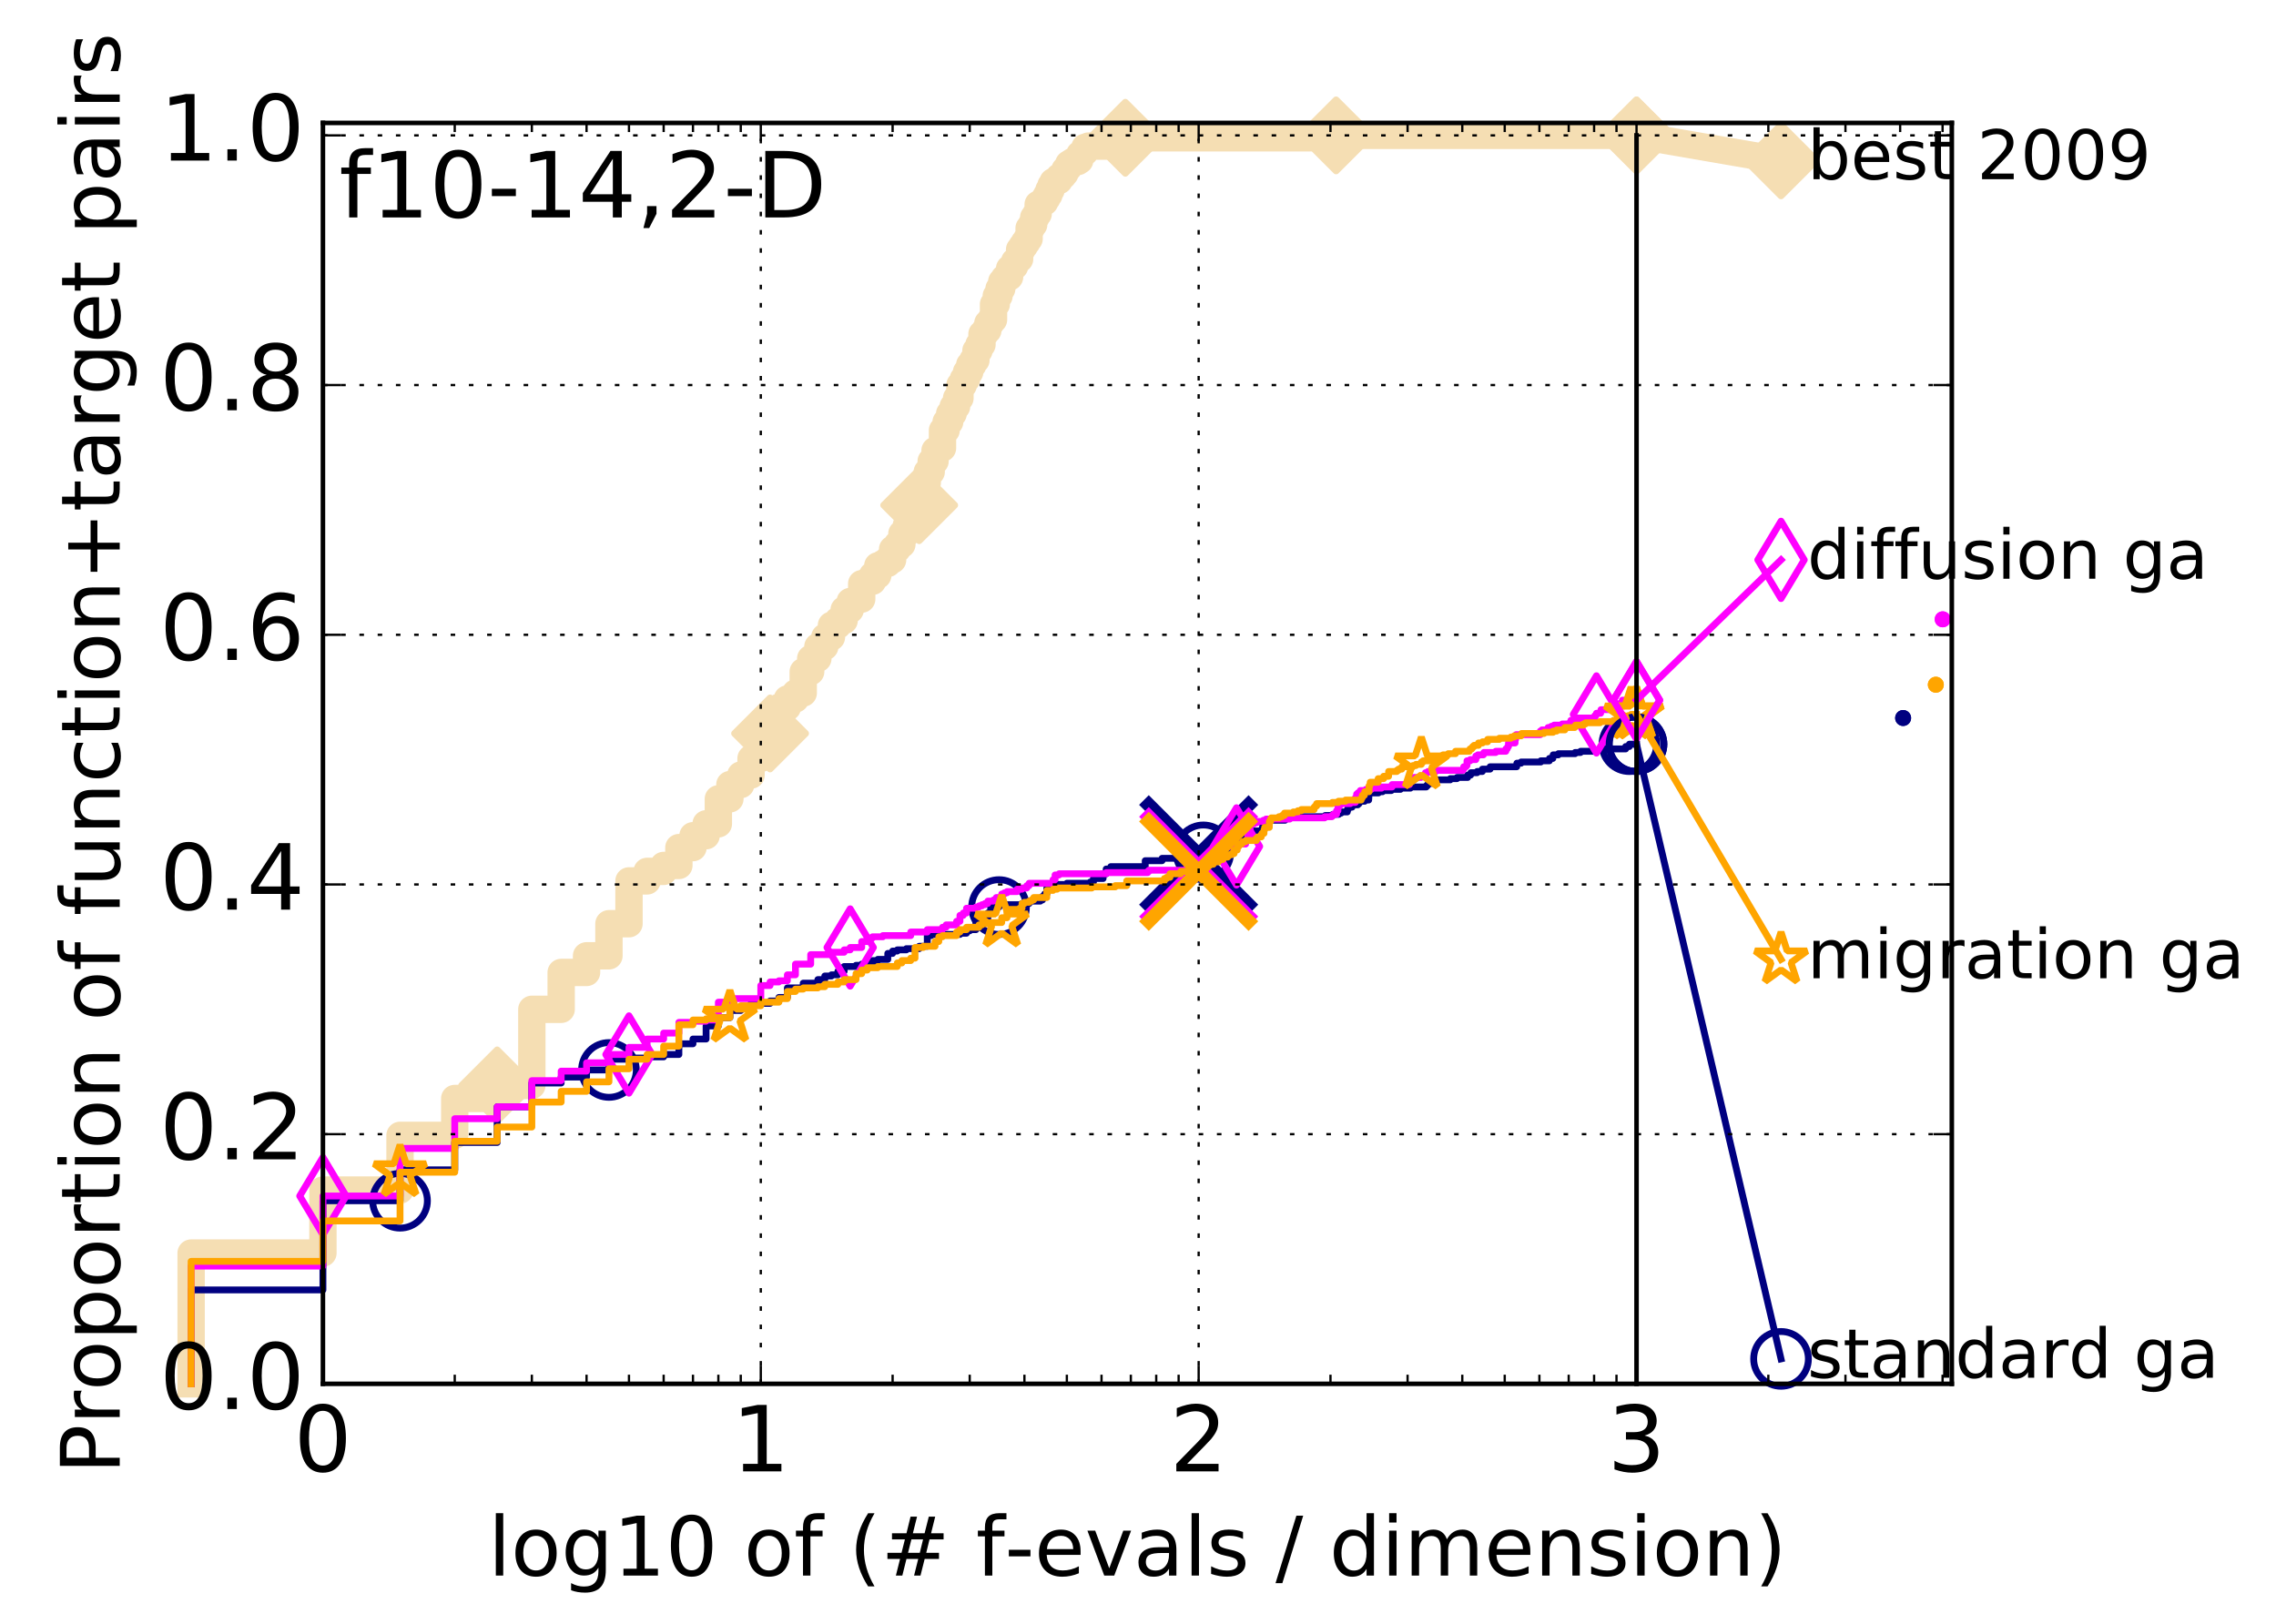 <?xml version="1.0" encoding="utf-8" standalone="no"?>
<!DOCTYPE svg PUBLIC "-//W3C//DTD SVG 1.1//EN"
  "http://www.w3.org/Graphics/SVG/1.1/DTD/svg11.dtd">
<!-- Created with matplotlib (http://matplotlib.org/) -->
<svg height="356pt" version="1.1" viewBox="0 0 499 356" width="499pt" xmlns="http://www.w3.org/2000/svg" xmlns:xlink="http://www.w3.org/1999/xlink">
 <defs>
  <style type="text/css">
*{stroke-linecap:butt;stroke-linejoin:round;stroke-miterlimit:100000;}
  </style>
 </defs>
 <g id="figure_1">
  <g id="patch_1">
   <path d="M 0 356.406 
L 499.313 356.406 
L 499.313 0 
L 0 0 
z
" style="fill:#ffffff;"/>
  </g>
  <g id="axes_1">
   <g id="patch_2">
    <path d="M 70.8 303.429 
L 427.92 303.429 
L 427.92 26.949 
L 70.8 26.949 
z
" style="fill:#ffffff;"/>
   </g>
   <g id="line2d_1">
    <path d="M 41.901 303.429 
L 41.901 274.752 
L 70.8 274.752 
L 70.8 260.934 
L 87.705 260.934 
L 87.705 248.942 
L 99.699 248.942 
L 99.699 240.86 
L 109.002 240.86 
L 109.002 237.992 
L 116.604 237.992 
L 116.604 221.307 
L 123.031 221.307 
L 123.031 213.225 
L 128.598 213.225 
L 128.598 209.575 
L 133.508 209.575 
L 133.508 202.536 
L 137.901 202.536 
L 137.901 193.15 
L 141.875 193.15 
L 141.875 191.065 
L 145.503 191.065 
L 145.503 189.761 
L 148.84 189.761 
L 148.84 185.85 
L 151.929 185.85 
L 151.929 183.243 
L 154.806 183.243 
L 154.806 180.636 
L 157.497 180.636 
L 157.497 175.161 
L 160.024 175.161 
L 160.024 172.033 
L 162.407 172.033 
L 162.407 169.947 
L 164.661 169.947 
L 164.661 166.297 
L 166.8 166.297 
L 166.8 165.255 
L 168.834 165.255 
L 168.834 160.823 
L 170.774 160.823 
L 170.774 155.087 
L 172.627 155.087 
L 172.627 153.262 
L 174.401 153.262 
L 174.401 151.958 
L 176.103 151.958 
L 176.103 147.266 
L 177.739 147.266 
L 177.739 144.398 
L 179.312 144.398 
L 179.312 141.791 
L 180.828 141.791 
L 180.828 139.705 
L 182.291 139.705 
L 182.291 137.098 
L 183.705 137.098 
L 183.705 136.055 
L 185.072 136.055 
L 185.072 133.709 
L 186.396 133.709 
L 186.396 131.884 
L 187.678 131.884 
L 187.678 131.363 
L 188.923 131.363 
L 188.923 127.973 
L 190.132 127.973 
L 190.132 127.452 
L 191.306 127.452 
L 191.306 126.148 
L 192.448 126.148 
L 192.448 124.063 
L 193.56 124.063 
L 193.56 123.541 
L 194.643 123.541 
L 194.643 122.759 
L 195.699 122.759 
L 195.699 120.413 
L 196.728 120.413 
L 196.728 119.37 
L 197.733 119.37 
L 197.733 117.024 
L 198.714 117.024 
L 198.714 115.199 
L 199.673 115.199 
L 199.673 112.331 
L 200.61 112.331 
L 200.61 110.767 
L 201.526 110.767 
L 201.526 108.681 
L 202.423 108.681 
L 202.423 105.813 
L 203.3 105.813 
L 203.3 103.467 
L 204.16 103.467 
L 204.16 101.121 
L 205.002 101.121 
L 205.002 98.774 
L 205.828 98.774 
L 205.828 98.253 
L 206.637 98.253 
L 206.637 94.342 
L 207.432 94.342 
L 207.432 92.517 
L 208.211 92.517 
L 208.211 90.692 
L 208.976 90.692 
L 208.976 89.128 
L 209.727 89.128 
L 209.727 87.303 
L 210.465 87.303 
L 210.465 84.435 
L 211.19 84.435 
L 211.19 83.132 
L 211.903 83.132 
L 211.903 81.568 
L 212.604 81.568 
L 212.604 80.003 
L 213.293 80.003 
L 213.293 78.96 
L 213.971 78.96 
L 213.971 76.875 
L 214.638 76.875 
L 214.638 75.571 
L 215.294 75.571 
L 215.294 73.225 
L 215.941 73.225 
L 215.941 72.443 
L 216.577 72.443 
L 216.577 70.879 
L 217.204 70.879 
L 217.204 70.096 
L 217.822 70.096 
L 217.822 66.707 
L 218.431 66.707 
L 218.431 64.882 
L 219.031 64.882 
L 219.031 63.318 
L 219.622 63.318 
L 219.622 61.754 
L 220.205 61.754 
L 220.205 60.972 
L 220.78 60.972 
L 220.78 60.711 
L 221.347 60.711 
L 221.347 58.886 
L 221.907 58.886 
L 221.907 58.365 
L 222.459 58.365 
L 222.459 57.322 
L 223.004 57.322 
L 223.004 56.8 
L 223.542 56.8 
L 223.542 54.715 
L 224.073 54.715 
L 224.073 53.933 
L 224.598 53.933 
L 224.598 53.15 
L 225.116 53.15 
L 225.116 52.368 
L 225.627 52.368 
L 225.627 50.022 
L 226.133 50.022 
L 226.133 49.24 
L 226.632 49.24 
L 226.632 47.676 
L 227.125 47.676 
L 227.125 46.893 
L 227.613 46.893 
L 227.613 44.808 
L 228.095 44.808 
L 228.095 44.547 
L 228.571 44.547 
L 228.571 44.286 
L 229.043 44.286 
L 229.043 43.504 
L 229.508 43.504 
L 229.508 42.722 
L 229.969 42.722 
L 229.969 41.679 
L 230.425 41.679 
L 230.425 40.637 
L 230.875 40.637 
L 230.875 39.854 
L 231.321 39.854 
L 231.321 39.594 
L 232.199 39.594 
L 232.199 38.812 
L 232.631 38.812 
L 232.631 38.551 
L 233.059 38.551 
L 233.059 38.029 
L 233.482 38.029 
L 233.482 37.247 
L 233.901 37.247 
L 233.901 36.726 
L 234.316 36.726 
L 234.316 35.944 
L 234.727 35.944 
L 234.727 35.683 
L 235.133 35.683 
L 235.133 35.422 
L 236.33 35.422 
L 236.33 35.162 
L 236.722 35.162 
L 236.722 33.858 
L 237.11 33.858 
L 237.11 33.597 
L 237.494 33.597 
L 237.494 33.337 
L 237.875 33.337 
L 237.875 32.294 
L 238.626 32.294 
L 238.626 32.033 
L 242.532 32.033 
L 242.532 31.772 
L 243.204 31.772 
L 243.204 30.99 
L 243.537 30.99 
L 243.537 30.73 
L 246.721 30.73 
L 246.721 30.208 
L 287.306 30.208 
L 287.306 29.948 
L 292.931 29.948 
L 292.931 29.687 
L 358.8 29.687 
L 358.8 29.687 
" style="fill:none;stroke:#f5deb3;stroke-linecap:square;stroke-width:6.0;"/>
   </g>
   <g id="line2d_2"/>
   <g id="line2d_3">
    <path d="M 358.8 29.687 
L 390.48 35.162 
" style="fill:none;stroke:#f5deb3;stroke-linecap:square;stroke-width:6.0;"/>
    <defs>
     <path d="M -0 7.778 
L 7.778 0 
L 0 -7.778 
L -7.778 -0 
z
" id="m5bf1a747fb" style="stroke:#f5deb3;stroke-linejoin:miter;stroke-width:1.5;"/>
    </defs>
    <g>
     <use style="fill:#f5deb3;stroke:#f5deb3;stroke-linejoin:miter;stroke-width:1.5;" x="358.8" xlink:href="#m5bf1a747fb" y="29.687"/>
     <use style="fill:#f5deb3;stroke:#f5deb3;stroke-linejoin:miter;stroke-width:1.5;" x="390.48" xlink:href="#m5bf1a747fb" y="35.162"/>
    </g>
   </g>
   <g id="line2d_4">
    <defs>
     <path d="M 0 1.5 
C 0.398 1.5 0.779 1.342 1.061 1.061 
C 1.342 0.779 1.5 0.398 1.5 0 
C 1.5 -0.398 1.342 -0.779 1.061 -1.061 
C 0.779 -1.342 0.398 -1.5 0 -1.5 
C -0.398 -1.5 -0.779 -1.342 -1.061 -1.061 
C -1.342 -0.779 -1.5 -0.398 -1.5 0 
C -1.5 0.398 -1.342 0.779 -1.061 1.061 
C -0.779 1.342 -0.398 1.5 0 1.5 
z
" id="m6f0754bbc4" style="stroke:#f5deb3;stroke-width:0.5;"/>
    </defs>
    <g>
     <use style="fill:#f5deb3;stroke:#f5deb3;stroke-width:0.5;" x="292.931" xlink:href="#m6f0754bbc4" y="29.687"/>
     <use style="fill:#f5deb3;stroke:#f5deb3;stroke-width:0.5;" x="292.931" xlink:href="#m6f0754bbc4" y="29.687"/>
    </g>
   </g>
   <g id="line2d_5">
    <g>
     <use style="fill:#f5deb3;stroke:#f5deb3;stroke-linejoin:miter;stroke-width:1.5;" x="109.002" xlink:href="#m5bf1a747fb" y="237.992"/>
     <use style="fill:#f5deb3;stroke:#f5deb3;stroke-linejoin:miter;stroke-width:1.5;" x="168.834" xlink:href="#m5bf1a747fb" y="160.823"/>
     <use style="fill:#f5deb3;stroke:#f5deb3;stroke-linejoin:miter;stroke-width:1.5;" x="201.526" xlink:href="#m5bf1a747fb" y="110.767"/>
     <use style="fill:#f5deb3;stroke:#f5deb3;stroke-linejoin:miter;stroke-width:1.5;" x="246.721" xlink:href="#m5bf1a747fb" y="30.208"/>
     <use style="fill:#f5deb3;stroke:#f5deb3;stroke-linejoin:miter;stroke-width:1.5;" x="292.931" xlink:href="#m5bf1a747fb" y="29.687"/>
     <use style="fill:#f5deb3;stroke:#f5deb3;stroke-linejoin:miter;stroke-width:1.5;" x="358.8" xlink:href="#m5bf1a747fb" y="29.687"/>
    </g>
   </g>
   <g id="line2d_6">
    <defs>
     <path d="M 0 1.5 
C 0.398 1.5 0.779 1.342 1.061 1.061 
C 1.342 0.779 1.5 0.398 1.5 0 
C 1.5 -0.398 1.342 -0.779 1.061 -1.061 
C 0.779 -1.342 0.398 -1.5 0 -1.5 
C -0.398 -1.5 -0.779 -1.342 -1.061 -1.061 
C -1.342 -0.779 -1.5 -0.398 -1.5 0 
C -1.5 0.398 -1.342 0.779 -1.061 1.061 
C -0.779 1.342 -0.398 1.5 0 1.5 
z
" id="m00ff923ee2" style="stroke:#000080;stroke-width:0.5;"/>
    </defs>
    <g>
     <use style="fill:#000080;stroke:#000080;stroke-width:0.5;" x="417.249" xlink:href="#m00ff923ee2" y="157.433"/>
     <use style="fill:#000080;stroke:#000080;stroke-width:0.5;" x="417.249" xlink:href="#m00ff923ee2" y="157.433"/>
    </g>
   </g>
   <g id="line2d_7">
    <path d="M 41.901 303.429 
L 41.901 282.834 
L 70.8 282.834 
L 70.8 263.28 
L 87.705 263.28 
L 87.705 256.502 
L 99.699 256.502 
L 99.699 250.506 
L 109.002 250.506 
L 109.002 242.685 
L 116.604 242.685 
L 116.604 237.47 
L 123.031 237.47 
L 123.031 236.167 
L 128.598 236.167 
L 128.598 234.603 
L 133.508 234.603 
L 133.508 232.256 
L 137.901 232.256 
L 137.901 231.996 
L 141.875 231.996 
L 141.875 231.735 
L 145.503 231.735 
L 145.503 231.213 
L 148.84 231.213 
L 148.84 228.867 
L 151.929 228.867 
L 151.929 227.824 
L 154.806 227.824 
L 154.806 224.957 
L 157.497 224.957 
L 157.497 223.132 
L 160.024 223.132 
L 160.024 221.567 
L 162.407 221.567 
L 162.407 220.785 
L 164.661 220.785 
L 164.661 220.003 
L 168.834 220.003 
L 168.834 219.482 
L 170.774 219.482 
L 170.774 218.7 
L 172.627 218.7 
L 172.627 216.614 
L 176.103 216.614 
L 176.103 215.571 
L 179.312 215.571 
L 179.312 214.789 
L 180.828 214.789 
L 180.828 214.007 
L 182.291 214.007 
L 182.291 213.746 
L 183.705 213.746 
L 183.705 212.964 
L 185.072 212.964 
L 185.072 211.921 
L 187.678 211.921 
L 187.678 211.66 
L 188.923 211.66 
L 188.923 211.4 
L 191.306 211.4 
L 191.306 210.618 
L 192.448 210.618 
L 192.448 210.357 
L 194.643 210.357 
L 194.643 209.053 
L 195.699 209.053 
L 195.699 208.532 
L 196.728 208.532 
L 196.728 208.271 
L 198.714 208.271 
L 198.714 208.011 
L 201.526 208.011 
L 201.526 207.489 
L 203.3 207.489 
L 203.3 205.143 
L 204.16 205.143 
L 204.16 204.882 
L 210.465 204.882 
L 210.465 204.621 
L 211.903 204.621 
L 211.903 204.1 
L 212.604 204.1 
L 212.604 203.839 
L 213.971 203.839 
L 213.971 202.275 
L 215.941 202.275 
L 215.941 201.754 
L 216.577 201.754 
L 216.577 200.189 
L 217.204 200.189 
L 217.204 198.886 
L 219.031 198.886 
L 219.031 198.364 
L 224.073 198.364 
L 224.073 198.104 
L 225.627 198.104 
L 225.627 197.582 
L 228.095 197.582 
L 228.095 197.322 
L 228.571 197.322 
L 228.571 196.539 
L 229.043 196.539 
L 229.043 196.018 
L 229.508 196.018 
L 229.508 194.714 
L 229.969 194.714 
L 229.969 193.932 
L 233.901 193.932 
L 233.901 193.672 
L 238.997 193.672 
L 238.997 193.411 
L 239.728 193.411 
L 239.728 192.629 
L 241.849 192.629 
L 241.849 191.586 
L 242.532 191.586 
L 242.532 190.543 
L 243.537 190.543 
L 243.537 190.022 
L 251.083 190.022 
L 251.083 188.718 
L 254.78 188.718 
L 254.78 188.197 
L 257.941 188.197 
L 257.941 187.415 
L 263.626 187.415 
L 263.626 187.154 
L 263.829 187.154 
L 263.829 186.893 
L 265.815 186.893 
L 265.815 186.633 
L 266.201 186.633 
L 266.201 186.372 
L 266.393 186.372 
L 266.393 185.85 
L 267.338 185.85 
L 267.338 185.068 
L 269.167 185.068 
L 269.167 184.808 
L 269.877 184.808 
L 269.877 184.547 
L 270.227 184.547 
L 270.227 184.286 
L 271.768 184.286 
L 271.768 183.765 
L 273.255 183.765 
L 273.255 183.504 
L 274.058 183.504 
L 274.058 182.983 
L 274.69 182.983 
L 274.69 182.461 
L 274.846 182.461 
L 274.846 182.201 
L 276.679 182.201 
L 276.679 181.679 
L 276.828 181.679 
L 276.828 181.158 
L 277.566 181.158 
L 277.566 180.897 
L 278.147 180.897 
L 278.147 180.636 
L 278.291 180.636 
L 278.291 179.854 
L 281.739 179.854 
L 281.739 179.333 
L 282.526 179.333 
L 282.526 179.072 
L 290.536 179.072 
L 290.536 178.811 
L 292.217 178.811 
L 292.217 178.551 
L 293.534 178.551 
L 293.534 178.29 
L 294.03 178.29 
L 294.03 178.029 
L 295.387 178.029 
L 295.387 177.508 
L 295.578 177.508 
L 295.578 176.986 
L 296.424 176.986 
L 296.424 176.465 
L 297.707 176.465 
L 297.707 176.204 
L 297.977 176.204 
L 298.066 175.683 
L 299.213 175.683 
L 299.213 175.422 
L 300.075 175.422 
L 300.16 173.858 
L 302.235 173.858 
L 302.235 173.597 
L 303.116 173.597 
L 303.116 173.336 
L 305.052 173.336 
L 305.052 173.076 
L 307.046 173.076 
L 307.046 172.815 
L 309.224 172.815 
L 309.224 172.554 
L 312.703 172.554 
L 312.703 172.294 
L 312.955 172.294 
L 312.955 172.033 
L 313.204 172.033 
L 313.204 171.772 
L 314.31 171.772 
L 314.37 171.251 
L 314.431 171.251 
L 314.431 170.99 
L 317.963 170.99 
L 317.963 170.729 
L 319.435 170.729 
L 319.435 170.469 
L 321.78 170.469 
L 321.78 169.947 
L 322.433 169.947 
L 322.483 169.426 
L 323.855 169.426 
L 323.855 169.165 
L 324.996 169.165 
L 324.996 168.644 
L 326.696 168.644 
L 326.696 168.122 
L 332.527 168.122 
L 332.566 167.34 
L 333.494 167.34 
L 333.494 167.08 
L 337.814 167.08 
L 337.814 166.819 
L 339.702 166.819 
L 339.702 166.297 
L 340.453 166.297 
L 340.518 165.515 
L 341.665 165.515 
L 341.665 165.255 
L 345.335 165.255 
L 345.335 164.994 
L 346.527 164.994 
L 346.527 164.733 
L 350.092 164.733 
L 350.092 164.472 
L 351.157 164.472 
L 351.157 164.212 
L 356.419 164.212 
L 356.419 163.69 
L 357.228 163.69 
L 357.228 163.169 
L 358.8 163.169 
L 358.8 163.169 
" style="fill:none;stroke:#000080;stroke-linecap:square;stroke-width:1.5;"/>
   </g>
   <g id="line2d_8">
    <defs>
     <path d="M 0 6 
C 1.591 6 3.117 5.368 4.243 4.243 
C 5.368 3.117 6 1.591 6 0 
C 6 -1.591 5.368 -3.117 4.243 -4.243 
C 3.117 -5.368 1.591 -6 0 -6 
C -1.591 -6 -3.117 -5.368 -4.243 -4.243 
C -5.368 -3.117 -6 -1.591 -6 0 
C -6 1.591 -5.368 3.117 -4.243 4.243 
C -3.117 5.368 -1.591 6 0 6 
z
" id="m493c19446d" style="stroke:#000080;stroke-width:1.5;"/>
    </defs>
    <g>
     <use style="fill:none;stroke:#000080;stroke-width:1.5;" x="87.705" xlink:href="#m493c19446d" y="263.28"/>
     <use style="fill:none;stroke:#000080;stroke-width:1.5;" x="133.508" xlink:href="#m493c19446d" y="234.603"/>
     <use style="fill:none;stroke:#000080;stroke-width:1.5;" x="219.031" xlink:href="#m493c19446d" y="198.886"/>
     <use style="fill:none;stroke:#000080;stroke-width:1.5;" x="263.829" xlink:href="#m493c19446d" y="186.893"/>
     <use style="fill:none;stroke:#000080;stroke-width:1.5;" x="357.228" xlink:href="#m493c19446d" y="163.169"/>
     <use style="fill:none;stroke:#000080;stroke-width:1.5;" x="358.8" xlink:href="#m493c19446d" y="163.169"/>
    </g>
   </g>
   <g id="line2d_9"/>
   <g id="line2d_10">
    <path clip-path="url(#p5abf2a3709)" d="M 262.8 187.415 
" style="fill:none;stroke:#000080;stroke-linecap:square;"/>
    <defs>
     <path d="M -12 12 
L 12 -12 
M -12 -12 
L 12 12 
" id="m161d500c6e" style="stroke:#000080;stroke-width:3.0;"/>
    </defs>
    <g clip-path="url(#p5abf2a3709)">
     <use style="fill:#000080;stroke:#000080;stroke-width:3.0;" x="262.8" xlink:href="#m161d500c6e" y="187.415"/>
    </g>
   </g>
   <g id="line2d_11">
    <defs>
     <path d="M 0 1.5 
C 0.398 1.5 0.779 1.342 1.061 1.061 
C 1.342 0.779 1.5 0.398 1.5 0 
C 1.5 -0.398 1.342 -0.779 1.061 -1.061 
C 0.779 -1.342 0.398 -1.5 0 -1.5 
C -0.398 -1.5 -0.779 -1.342 -1.061 -1.061 
C -1.342 -0.779 -1.5 -0.398 -1.5 0 
C -1.5 0.398 -1.342 0.779 -1.061 1.061 
C -0.779 1.342 -0.398 1.5 0 1.5 
z
" id="mba6fd89ecc" style="stroke:#ff00ff;stroke-width:0.5;"/>
    </defs>
    <g>
     <use style="fill:#ff00ff;stroke:#ff00ff;stroke-width:0.5;" x="425.926" xlink:href="#mba6fd89ecc" y="135.795"/>
     <use style="fill:#ff00ff;stroke:#ff00ff;stroke-width:0.5;" x="425.926" xlink:href="#mba6fd89ecc" y="135.795"/>
    </g>
   </g>
   <g id="line2d_12">
    <path d="M 41.901 303.429 
L 41.901 277.619 
L 70.8 277.619 
L 70.8 262.238 
L 87.705 262.238 
L 87.705 251.809 
L 99.699 251.809 
L 99.699 245.292 
L 109.002 245.292 
L 109.002 242.685 
L 116.604 242.685 
L 116.604 236.949 
L 123.031 236.949 
L 123.031 234.863 
L 128.598 234.863 
L 128.598 233.038 
L 133.508 233.038 
L 133.508 231.213 
L 137.901 231.213 
L 137.901 229.649 
L 141.875 229.649 
L 141.875 227.824 
L 145.503 227.824 
L 145.503 226.521 
L 148.84 226.521 
L 148.84 224.174 
L 151.929 224.174 
L 151.929 223.914 
L 154.806 223.914 
L 154.806 223.653 
L 157.497 223.653 
L 157.497 219.742 
L 160.024 219.742 
L 160.024 218.96 
L 166.8 218.96 
L 166.8 216.092 
L 168.834 216.092 
L 168.834 215.31 
L 170.774 215.31 
L 170.774 215.05 
L 172.627 215.05 
L 172.627 213.746 
L 174.401 213.746 
L 174.401 211.4 
L 177.739 211.4 
L 177.739 209.314 
L 182.291 209.314 
L 182.291 208.793 
L 185.072 208.793 
L 185.072 208.271 
L 186.396 208.271 
L 186.396 207.75 
L 188.923 207.75 
L 188.923 206.446 
L 190.132 206.446 
L 190.132 205.664 
L 191.306 205.664 
L 191.306 205.403 
L 193.56 205.403 
L 193.56 205.143 
L 199.673 205.143 
L 199.673 204.361 
L 203.3 204.361 
L 203.3 203.839 
L 206.637 203.839 
L 206.637 203.318 
L 207.432 203.318 
L 207.432 202.796 
L 209.727 202.796 
L 209.727 202.014 
L 210.465 202.014 
L 210.465 200.711 
L 211.19 200.711 
L 211.19 200.189 
L 211.903 200.189 
L 211.903 199.146 
L 213.971 199.146 
L 213.971 198.886 
L 214.638 198.886 
L 214.638 198.625 
L 215.294 198.625 
L 215.294 198.364 
L 215.941 198.364 
L 215.941 198.104 
L 216.577 198.104 
L 216.577 197.582 
L 217.822 197.582 
L 217.822 197.322 
L 218.431 197.322 
L 218.431 196.8 
L 219.622 196.8 
L 219.622 196.018 
L 220.205 196.018 
L 220.205 195.757 
L 220.78 195.757 
L 220.78 195.497 
L 223.004 195.497 
L 223.004 194.975 
L 224.073 194.975 
L 224.073 194.714 
L 225.116 194.714 
L 225.116 194.193 
L 225.627 194.193 
L 225.627 193.672 
L 230.875 193.672 
L 230.875 192.89 
L 231.321 192.89 
L 231.321 191.847 
L 232.199 191.847 
L 232.199 191.586 
L 242.532 191.586 
L 242.532 191.325 
L 251.631 191.325 
L 251.631 191.065 
L 251.903 191.065 
L 251.903 190.804 
L 260.22 190.804 
L 260.22 190.282 
L 261.098 190.282 
L 261.098 190.022 
L 263.626 190.022 
L 263.626 189.761 
L 264.032 189.761 
L 264.032 189.5 
L 265.032 189.5 
L 265.032 189.24 
L 265.229 189.24 
L 265.229 188.718 
L 265.426 188.718 
L 265.426 187.936 
L 266.009 187.936 
L 266.009 187.154 
L 266.774 187.154 
L 266.774 186.372 
L 267.525 186.372 
L 267.525 185.85 
L 267.896 185.85 
L 267.896 185.59 
L 271.091 185.59 
L 271.091 185.068 
L 273.092 185.068 
L 273.092 184.547 
L 273.255 184.547 
L 273.255 184.286 
L 273.578 184.286 
L 273.578 182.722 
L 274.058 182.722 
L 274.058 180.897 
L 274.375 180.897 
L 274.375 180.636 
L 275.002 180.636 
L 275.002 180.376 
L 275.62 180.376 
L 275.62 180.115 
L 276.977 180.115 
L 276.977 179.854 
L 277.566 179.854 
L 277.566 179.593 
L 282.785 179.593 
L 282.785 179.333 
L 290.429 179.333 
L 290.429 179.072 
L 292.01 179.072 
L 292.01 178.811 
L 292.32 178.811 
L 292.32 178.551 
L 293.032 178.551 
L 293.032 177.768 
L 293.334 177.768 
L 293.334 176.726 
L 293.733 176.726 
L 293.733 176.465 
L 293.931 176.465 
L 293.931 176.204 
L 296.05 176.204 
L 296.05 175.944 
L 297.162 175.944 
L 297.162 174.901 
L 297.435 174.901 
L 297.435 174.119 
L 297.707 174.119 
L 297.707 173.858 
L 298.245 173.858 
L 298.245 173.336 
L 299.474 173.336 
L 299.474 173.076 
L 300.667 173.076 
L 300.667 172.815 
L 302.877 172.815 
L 302.877 172.554 
L 305.203 172.554 
L 305.203 172.033 
L 309.018 172.033 
L 309.018 171.251 
L 309.701 171.251 
L 309.701 170.99 
L 309.971 170.99 
L 309.971 170.469 
L 311.554 170.469 
L 311.554 170.208 
L 312.324 170.208 
L 312.324 169.947 
L 312.514 169.947 
L 312.514 169.426 
L 313.08 169.426 
L 313.08 169.165 
L 314.792 169.165 
L 314.792 168.904 
L 320.754 168.904 
L 320.754 168.644 
L 320.909 168.644 
L 320.909 168.122 
L 321.423 168.122 
L 321.423 167.862 
L 321.627 167.862 
L 321.627 166.819 
L 322.333 166.819 
L 322.333 166.558 
L 323.564 166.558 
L 323.564 165.776 
L 323.999 165.776 
L 323.999 165.515 
L 325.23 165.515 
L 325.323 164.994 
L 327.938 164.994 
L 327.938 164.733 
L 330.151 164.733 
L 330.151 164.212 
L 330.44 164.212 
L 330.44 163.951 
L 330.563 163.951 
L 330.563 163.69 
L 330.727 163.69 
L 330.727 162.908 
L 332.173 162.908 
L 332.173 162.126 
L 332.291 162.126 
L 332.291 161.605 
L 332.409 161.605 
L 332.409 161.083 
L 337.71 161.083 
L 337.71 160.301 
L 338.055 160.301 
L 338.055 160.04 
L 339.404 160.04 
L 339.404 159.519 
L 340.095 159.519 
L 340.095 159.258 
L 340.711 159.258 
L 340.711 158.998 
L 342.506 158.998 
L 342.506 158.737 
L 344.108 158.737 
L 344.108 158.476 
L 344.315 158.476 
L 344.403 157.955 
L 345.65 157.955 
L 345.736 157.433 
L 349.653 157.433 
L 349.653 156.912 
L 349.911 156.912 
L 350.015 156.391 
L 350.931 156.391 
L 351.006 155.608 
L 354.546 155.608 
L 354.546 154.566 
L 354.776 154.566 
L 354.776 154.305 
L 355.414 154.305 
L 355.414 154.044 
L 355.685 154.044 
L 355.685 153.523 
L 358.8 153.523 
L 358.8 153.523 
" style="fill:none;stroke:#ff00ff;stroke-linecap:square;stroke-width:1.5;"/>
   </g>
   <g id="line2d_13">
    <defs>
     <path d="M -0 8.485 
L 5.091 0 
L 0 -8.485 
L -5.091 -0 
z
" id="m0b9b4ec043" style="stroke:#ff00ff;stroke-linejoin:miter;stroke-width:1.5;"/>
    </defs>
    <g>
     <use style="fill:none;stroke:#ff00ff;stroke-linejoin:miter;stroke-width:1.5;" x="70.8" xlink:href="#m0b9b4ec043" y="262.238"/>
     <use style="fill:none;stroke:#ff00ff;stroke-linejoin:miter;stroke-width:1.5;" x="137.901" xlink:href="#m0b9b4ec043" y="231.213"/>
     <use style="fill:none;stroke:#ff00ff;stroke-linejoin:miter;stroke-width:1.5;" x="186.396" xlink:href="#m0b9b4ec043" y="207.75"/>
     <use style="fill:none;stroke:#ff00ff;stroke-linejoin:miter;stroke-width:1.5;" x="271.091" xlink:href="#m0b9b4ec043" y="185.59"/>
     <use style="fill:none;stroke:#ff00ff;stroke-linejoin:miter;stroke-width:1.5;" x="350.015" xlink:href="#m0b9b4ec043" y="156.651"/>
     <use style="fill:none;stroke:#ff00ff;stroke-linejoin:miter;stroke-width:1.5;" x="358.8" xlink:href="#m0b9b4ec043" y="153.523"/>
    </g>
   </g>
   <g id="line2d_14"/>
   <g id="line2d_15">
    <path clip-path="url(#p5abf2a3709)" d="M 262.8 190.022 
" style="fill:none;stroke:#ff00ff;stroke-linecap:square;"/>
    <defs>
     <path d="M -12 12 
L 12 -12 
M -12 -12 
L 12 12 
" id="mb227084512" style="stroke:#ff00ff;stroke-width:3.0;"/>
    </defs>
    <g clip-path="url(#p5abf2a3709)">
     <use style="fill:#ff00ff;stroke:#ff00ff;stroke-width:3.0;" x="262.8" xlink:href="#mb227084512" y="190.022"/>
    </g>
   </g>
   <g id="line2d_16">
    <defs>
     <path d="M 0 1.5 
C 0.398 1.5 0.779 1.342 1.061 1.061 
C 1.342 0.779 1.5 0.398 1.5 0 
C 1.5 -0.398 1.342 -0.779 1.061 -1.061 
C 0.779 -1.342 0.398 -1.5 0 -1.5 
C -0.398 -1.5 -0.779 -1.342 -1.061 -1.061 
C -1.342 -0.779 -1.5 -0.398 -1.5 0 
C -1.5 0.398 -1.342 0.779 -1.061 1.061 
C -0.779 1.342 -0.398 1.5 0 1.5 
z
" id="mec722cda33" style="stroke:#ffa500;stroke-width:0.5;"/>
    </defs>
    <g>
     <use style="fill:#ffa500;stroke:#ffa500;stroke-width:0.5;" x="424.42" xlink:href="#mec722cda33" y="150.134"/>
     <use style="fill:#ffa500;stroke:#ffa500;stroke-width:0.5;" x="424.42" xlink:href="#mec722cda33" y="150.134"/>
    </g>
   </g>
   <g id="line2d_17">
    <path d="M 41.901 303.429 
L 41.901 276.577 
L 70.8 276.577 
L 70.8 267.712 
L 87.705 267.712 
L 87.705 257.023 
L 99.699 257.023 
L 99.699 250.245 
L 109.002 250.245 
L 109.002 247.117 
L 116.604 247.117 
L 116.604 241.642 
L 123.031 241.642 
L 123.031 239.295 
L 128.598 239.295 
L 128.598 237.21 
L 133.508 237.21 
L 133.508 234.342 
L 137.901 234.342 
L 137.901 232.256 
L 141.875 232.256 
L 141.875 231.213 
L 145.503 231.213 
L 145.503 229.389 
L 148.84 229.389 
L 148.84 224.696 
L 151.929 224.696 
L 151.929 223.653 
L 154.806 223.653 
L 154.806 223.392 
L 157.497 223.392 
L 157.497 223.132 
L 160.024 223.132 
L 160.024 220.785 
L 162.407 220.785 
L 162.407 220.524 
L 166.8 220.524 
L 166.8 219.742 
L 170.774 219.742 
L 170.774 218.96 
L 172.627 218.96 
L 172.627 217.396 
L 174.401 217.396 
L 174.401 216.875 
L 176.103 216.875 
L 176.103 216.614 
L 179.312 216.614 
L 179.312 216.353 
L 180.828 216.353 
L 180.828 215.832 
L 183.705 215.832 
L 183.705 215.31 
L 185.072 215.31 
L 185.072 214.789 
L 187.678 214.789 
L 187.678 213.485 
L 188.923 213.485 
L 188.923 212.703 
L 190.132 212.703 
L 190.132 212.182 
L 192.448 212.182 
L 192.448 211.921 
L 196.728 211.921 
L 196.728 211.139 
L 197.733 211.139 
L 197.733 210.618 
L 199.673 210.618 
L 199.673 210.096 
L 200.61 210.096 
L 200.61 207.75 
L 202.423 207.75 
L 202.423 207.489 
L 205.002 207.489 
L 205.002 206.446 
L 205.828 206.446 
L 205.828 205.403 
L 206.637 205.403 
L 206.637 205.143 
L 209.727 205.143 
L 209.727 204.361 
L 210.465 204.361 
L 210.465 203.839 
L 211.903 203.839 
L 211.903 203.318 
L 214.638 203.318 
L 214.638 202.796 
L 215.294 202.796 
L 215.294 202.536 
L 217.204 202.536 
L 217.204 202.275 
L 219.622 202.275 
L 219.622 201.232 
L 220.78 201.232 
L 220.78 199.407 
L 223.542 199.407 
L 223.542 199.146 
L 224.073 199.146 
L 224.073 198.104 
L 224.598 198.104 
L 224.598 197.843 
L 225.627 197.843 
L 225.627 197.582 
L 226.133 197.582 
L 226.133 197.322 
L 226.632 197.322 
L 226.632 196.8 
L 229.508 196.8 
L 229.508 195.236 
L 230.875 195.236 
L 230.875 194.975 
L 231.763 194.975 
L 231.763 194.714 
L 239.364 194.714 
L 239.364 194.454 
L 244.518 194.454 
L 244.518 194.193 
L 247.026 194.193 
L 247.026 193.15 
L 255.282 193.15 
L 255.282 192.629 
L 255.778 192.629 
L 255.778 192.368 
L 256.512 192.368 
L 256.512 191.586 
L 258.868 191.586 
L 258.868 191.065 
L 263.008 191.065 
L 263.008 190.543 
L 263.215 190.543 
L 263.215 190.022 
L 264.234 190.022 
L 264.234 189.761 
L 265.229 189.761 
L 265.229 189.5 
L 266.009 189.5 
L 266.009 189.24 
L 266.201 189.24 
L 266.201 188.979 
L 267.151 188.979 
L 267.151 188.457 
L 268.08 188.457 
L 268.08 188.197 
L 268.263 188.197 
L 268.263 187.936 
L 269.167 187.936 
L 269.167 187.415 
L 270.053 187.415 
L 270.053 187.154 
L 270.575 187.154 
L 270.575 186.372 
L 271.261 186.372 
L 271.261 185.59 
L 271.6 185.59 
L 271.6 185.068 
L 272.27 185.068 
L 272.27 184.808 
L 272.436 184.808 
L 272.436 184.547 
L 273.092 184.547 
L 273.092 184.286 
L 275.466 184.286 
L 275.466 183.765 
L 275.773 183.765 
L 275.773 183.504 
L 276.529 183.504 
L 276.529 182.983 
L 276.679 182.983 
L 276.679 182.722 
L 277.125 182.722 
L 277.125 181.94 
L 277.273 181.94 
L 277.273 181.418 
L 278.291 181.418 
L 278.291 180.115 
L 278.578 180.115 
L 278.578 179.593 
L 278.72 179.593 
L 278.72 179.333 
L 280.394 179.333 
L 280.394 179.072 
L 281.072 179.072 
L 281.072 178.811 
L 281.606 178.811 
L 281.606 178.29 
L 283.552 178.29 
L 283.552 178.029 
L 284.554 178.029 
L 284.554 177.768 
L 285.289 177.768 
L 285.289 177.508 
L 288.109 177.508 
L 288.109 176.986 
L 288.336 176.986 
L 288.336 176.726 
L 288.673 176.726 
L 288.673 176.204 
L 292.114 176.204 
L 292.114 175.944 
L 293.434 175.944 
L 293.434 175.683 
L 295.004 175.683 
L 295.004 175.422 
L 298.423 175.422 
L 298.511 174.901 
L 298.688 174.901 
L 298.688 174.379 
L 299.126 174.379 
L 299.213 173.597 
L 300.16 173.597 
L 300.16 172.294 
L 300.33 172.294 
L 300.414 171.512 
L 302.154 171.512 
L 302.154 170.729 
L 303.353 170.729 
L 303.353 170.208 
L 304.442 170.208 
L 304.442 169.165 
L 306.245 169.165 
L 306.245 168.904 
L 306.611 168.904 
L 306.611 168.644 
L 307.334 168.644 
L 307.334 168.122 
L 309.768 168.122 
L 309.768 167.862 
L 310.439 167.862 
L 310.439 167.601 
L 311.619 167.601 
L 311.619 167.08 
L 312.005 167.08 
L 312.005 166.819 
L 314.431 166.819 
L 314.431 166.297 
L 315.856 166.297 
L 315.856 165.776 
L 316.378 165.776 
L 316.378 165.515 
L 317.516 165.515 
L 317.516 165.255 
L 319.112 165.255 
L 319.112 164.733 
L 322.133 164.733 
L 322.133 164.472 
L 322.283 164.472 
L 322.283 164.212 
L 322.682 164.212 
L 322.682 163.951 
L 322.879 163.951 
L 322.879 163.69 
L 323.174 163.69 
L 323.174 163.43 
L 324.143 163.43 
L 324.143 162.908 
L 325.043 162.908 
L 325.043 162.647 
L 326.152 162.647 
L 326.152 162.126 
L 328.717 162.126 
L 328.717 161.865 
L 331.255 161.865 
L 331.255 161.605 
L 331.975 161.605 
L 331.975 161.344 
L 333.494 161.344 
L 333.494 161.083 
L 333.609 161.083 
L 333.609 160.823 
L 338.532 160.823 
L 338.532 160.562 
L 340.518 160.562 
L 340.518 160.301 
L 341.286 160.301 
L 341.286 160.04 
L 343.087 160.04 
L 343.087 159.519 
L 345.248 159.519 
L 345.248 159.258 
L 345.421 159.258 
L 345.421 158.998 
L 347.193 158.998 
L 347.193 158.737 
L 347.604 158.737 
L 347.604 158.476 
L 350.805 158.476 
L 350.805 158.215 
L 353.754 158.215 
L 353.754 157.955 
L 355.096 157.955 
L 355.165 157.433 
L 356.441 157.433 
L 356.441 157.173 
L 356.968 157.173 
L 356.968 156.912 
L 357.595 156.912 
L 357.595 156.651 
L 358.8 156.651 
L 358.8 156.651 
" style="fill:none;stroke:#ffa500;stroke-linecap:square;stroke-width:1.5;"/>
   </g>
   <g id="line2d_18">
    <defs>
     <path d="M 0 -6 
L -1.347 -1.854 
L -5.706 -1.854 
L -2.18 0.708 
L -3.527 4.854 
L -0 2.292 
L 3.527 4.854 
L 2.18 0.708 
L 5.706 -1.854 
L 1.347 -1.854 
z
" id="m86480089ec" style="stroke:#ffa500;stroke-linejoin:bevel;stroke-width:1.5;"/>
    </defs>
    <g>
     <use style="fill:none;stroke:#ffa500;stroke-linejoin:bevel;stroke-width:1.5;" x="87.705" xlink:href="#m86480089ec" y="257.023"/>
     <use style="fill:none;stroke:#ffa500;stroke-linejoin:bevel;stroke-width:1.5;" x="160.024" xlink:href="#m86480089ec" y="223.132"/>
     <use style="fill:none;stroke:#ffa500;stroke-linejoin:bevel;stroke-width:1.5;" x="219.622" xlink:href="#m86480089ec" y="202.275"/>
     <use style="fill:none;stroke:#ffa500;stroke-linejoin:bevel;stroke-width:1.5;" x="311.619" xlink:href="#m86480089ec" y="167.601"/>
     <use style="fill:none;stroke:#ffa500;stroke-linejoin:bevel;stroke-width:1.5;" x="357.595" xlink:href="#m86480089ec" y="156.651"/>
     <use style="fill:none;stroke:#ffa500;stroke-linejoin:bevel;stroke-width:1.5;" x="358.8" xlink:href="#m86480089ec" y="156.651"/>
    </g>
   </g>
   <g id="line2d_19"/>
   <g id="line2d_20">
    <path clip-path="url(#p5abf2a3709)" d="M 262.8 191.065 
" style="fill:none;stroke:#ffa500;stroke-linecap:square;"/>
    <defs>
     <path d="M -12 12 
L 12 -12 
M -12 -12 
L 12 12 
" id="m7bd693f5df" style="stroke:#ffa500;stroke-width:3.0;"/>
    </defs>
    <g clip-path="url(#p5abf2a3709)">
     <use style="fill:#ffa500;stroke:#ffa500;stroke-width:3.0;" x="262.8" xlink:href="#m7bd693f5df" y="191.065"/>
    </g>
   </g>
   <g id="line2d_21">
    <path d="M 358.8 163.169 
L 390.48 297.955 
" style="fill:none;stroke:#000080;stroke-linecap:square;stroke-width:1.5;"/>
    <g>
     <use style="fill:none;stroke:#000080;stroke-width:1.5;" x="358.8" xlink:href="#m493c19446d" y="163.169"/>
     <use style="fill:none;stroke:#000080;stroke-width:1.5;" x="390.48" xlink:href="#m493c19446d" y="297.955"/>
    </g>
   </g>
   <g id="line2d_22">
    <path d="M 358.8 156.651 
L 390.48 210.357 
" style="fill:none;stroke:#ffa500;stroke-linecap:square;stroke-width:1.5;"/>
    <g>
     <use style="fill:none;stroke:#ffa500;stroke-linejoin:bevel;stroke-width:1.5;" x="358.8" xlink:href="#m86480089ec" y="156.651"/>
     <use style="fill:none;stroke:#ffa500;stroke-linejoin:bevel;stroke-width:1.5;" x="390.48" xlink:href="#m86480089ec" y="210.357"/>
    </g>
   </g>
   <g id="line2d_23">
    <path d="M 358.8 153.523 
L 390.48 122.759 
" style="fill:none;stroke:#ff00ff;stroke-linecap:square;stroke-width:1.5;"/>
    <g>
     <use style="fill:none;stroke:#ff00ff;stroke-linejoin:miter;stroke-width:1.5;" x="358.8" xlink:href="#m0b9b4ec043" y="153.523"/>
     <use style="fill:none;stroke:#ff00ff;stroke-linejoin:miter;stroke-width:1.5;" x="390.48" xlink:href="#m0b9b4ec043" y="122.759"/>
    </g>
   </g>
   <g id="line2d_24">
    <path d="M 358.8 303.429 
L 358.8 29.687 
" style="fill:none;stroke:#000000;stroke-linecap:square;"/>
   </g>
   <g id="patch_3">
    <path d="M 70.8 26.949 
L 427.92 26.949 
" style="fill:none;stroke:#000000;stroke-linecap:square;stroke-linejoin:miter;"/>
   </g>
   <g id="patch_4">
    <path d="M 427.92 303.429 
L 427.92 26.949 
" style="fill:none;stroke:#000000;stroke-linecap:square;stroke-linejoin:miter;"/>
   </g>
   <g id="patch_5">
    <path d="M 70.8 303.429 
L 427.92 303.429 
" style="fill:none;stroke:#000000;stroke-linecap:square;stroke-linejoin:miter;"/>
   </g>
   <g id="patch_6">
    <path d="M 70.8 303.429 
L 70.8 26.949 
" style="fill:none;stroke:#000000;stroke-linecap:square;stroke-linejoin:miter;"/>
   </g>
   <g id="matplotlib.axis_1">
    <g id="xtick_1">
     <g id="line2d_25">
      <path clip-path="url(#p5abf2a3709)" d="M 70.8 303.429 
L 70.8 26.949 
" style="fill:none;stroke:#000000;stroke-dasharray:1,3;stroke-dashoffset:0.0;stroke-width:0.5;"/>
     </g>
     <g id="line2d_26">
      <defs>
       <path d="M 0 0 
L 0 -4 
" id="mf8e60b883c" style="stroke:#000000;stroke-width:0.5;"/>
      </defs>
      <g>
       <use style="stroke:#000000;stroke-width:0.5;" x="70.8" xlink:href="#mf8e60b883c" y="303.429"/>
      </g>
     </g>
     <g id="line2d_27">
      <defs>
       <path d="M 0 0 
L 0 4 
" id="m876ffeb4eb" style="stroke:#000000;stroke-width:0.5;"/>
      </defs>
      <g>
       <use style="stroke:#000000;stroke-width:0.5;" x="70.8" xlink:href="#m876ffeb4eb" y="26.949"/>
      </g>
     </g>
     <g id="text_1">
      <!-- 0 -->
      <defs>
       <path d="M 31.781 66.406 
Q 24.172 66.406 20.328 58.906 
Q 16.5 51.422 16.5 36.375 
Q 16.5 21.391 20.328 13.891 
Q 24.172 6.391 31.781 6.391 
Q 39.453 6.391 43.281 13.891 
Q 47.125 21.391 47.125 36.375 
Q 47.125 51.422 43.281 58.906 
Q 39.453 66.406 31.781 66.406 
M 31.781 74.219 
Q 44.047 74.219 50.516 64.516 
Q 56.984 54.828 56.984 36.375 
Q 56.984 17.969 50.516 8.266 
Q 44.047 -1.422 31.781 -1.422 
Q 19.531 -1.422 13.062 8.266 
Q 6.594 17.969 6.594 36.375 
Q 6.594 54.828 13.062 64.516 
Q 19.531 74.219 31.781 74.219 
" id="BitstreamVeraSans-Roman-30"/>
      </defs>
      <g transform="translate(64.438 322.626)scale(0.2 -0.2)">
       <use xlink:href="#BitstreamVeraSans-Roman-30"/>
      </g>
     </g>
    </g>
    <g id="xtick_2">
     <g id="line2d_28">
      <path clip-path="url(#p5abf2a3709)" d="M 166.8 303.429 
L 166.8 26.949 
" style="fill:none;stroke:#000000;stroke-dasharray:1,3;stroke-dashoffset:0.0;stroke-width:0.5;"/>
     </g>
     <g id="line2d_29">
      <g>
       <use style="stroke:#000000;stroke-width:0.5;" x="166.8" xlink:href="#mf8e60b883c" y="303.429"/>
      </g>
     </g>
     <g id="line2d_30">
      <g>
       <use style="stroke:#000000;stroke-width:0.5;" x="166.8" xlink:href="#m876ffeb4eb" y="26.949"/>
      </g>
     </g>
     <g id="text_2">
      <!-- 1 -->
      <defs>
       <path d="M 12.406 8.297 
L 28.516 8.297 
L 28.516 63.922 
L 10.984 60.406 
L 10.984 69.391 
L 28.422 72.906 
L 38.281 72.906 
L 38.281 8.297 
L 54.391 8.297 
L 54.391 0 
L 12.406 0 
z
" id="BitstreamVeraSans-Roman-31"/>
      </defs>
      <g transform="translate(160.438 322.626)scale(0.2 -0.2)">
       <use xlink:href="#BitstreamVeraSans-Roman-31"/>
      </g>
     </g>
    </g>
    <g id="xtick_3">
     <g id="line2d_31">
      <path clip-path="url(#p5abf2a3709)" d="M 262.8 303.429 
L 262.8 26.949 
" style="fill:none;stroke:#000000;stroke-dasharray:1,3;stroke-dashoffset:0.0;stroke-width:0.5;"/>
     </g>
     <g id="line2d_32">
      <g>
       <use style="stroke:#000000;stroke-width:0.5;" x="262.8" xlink:href="#mf8e60b883c" y="303.429"/>
      </g>
     </g>
     <g id="line2d_33">
      <g>
       <use style="stroke:#000000;stroke-width:0.5;" x="262.8" xlink:href="#m876ffeb4eb" y="26.949"/>
      </g>
     </g>
     <g id="text_3">
      <!-- 2 -->
      <defs>
       <path d="M 19.188 8.297 
L 53.609 8.297 
L 53.609 0 
L 7.328 0 
L 7.328 8.297 
Q 12.938 14.109 22.625 23.891 
Q 32.328 33.688 34.812 36.531 
Q 39.547 41.844 41.422 45.531 
Q 43.312 49.219 43.312 52.781 
Q 43.312 58.594 39.234 62.25 
Q 35.156 65.922 28.609 65.922 
Q 23.969 65.922 18.812 64.312 
Q 13.672 62.703 7.812 59.422 
L 7.812 69.391 
Q 13.766 71.781 18.938 73 
Q 24.125 74.219 28.422 74.219 
Q 39.75 74.219 46.484 68.547 
Q 53.219 62.891 53.219 53.422 
Q 53.219 48.922 51.531 44.891 
Q 49.859 40.875 45.406 35.406 
Q 44.188 33.984 37.641 27.219 
Q 31.109 20.453 19.188 8.297 
" id="BitstreamVeraSans-Roman-32"/>
      </defs>
      <g transform="translate(256.438 322.626)scale(0.2 -0.2)">
       <use xlink:href="#BitstreamVeraSans-Roman-32"/>
      </g>
     </g>
    </g>
    <g id="xtick_4">
     <g id="line2d_34">
      <path clip-path="url(#p5abf2a3709)" d="M 358.8 303.429 
L 358.8 26.949 
" style="fill:none;stroke:#000000;stroke-dasharray:1,3;stroke-dashoffset:0.0;stroke-width:0.5;"/>
     </g>
     <g id="line2d_35">
      <g>
       <use style="stroke:#000000;stroke-width:0.5;" x="358.8" xlink:href="#mf8e60b883c" y="303.429"/>
      </g>
     </g>
     <g id="line2d_36">
      <g>
       <use style="stroke:#000000;stroke-width:0.5;" x="358.8" xlink:href="#m876ffeb4eb" y="26.949"/>
      </g>
     </g>
     <g id="text_4">
      <!-- 3 -->
      <defs>
       <path d="M 40.578 39.312 
Q 47.656 37.797 51.625 33 
Q 55.609 28.219 55.609 21.188 
Q 55.609 10.406 48.188 4.484 
Q 40.766 -1.422 27.094 -1.422 
Q 22.516 -1.422 17.656 -0.516 
Q 12.797 0.391 7.625 2.203 
L 7.625 11.719 
Q 11.719 9.328 16.594 8.109 
Q 21.484 6.891 26.812 6.891 
Q 36.078 6.891 40.938 10.547 
Q 45.797 14.203 45.797 21.188 
Q 45.797 27.641 41.281 31.266 
Q 36.766 34.906 28.719 34.906 
L 20.219 34.906 
L 20.219 43.016 
L 29.109 43.016 
Q 36.375 43.016 40.234 45.922 
Q 44.094 48.828 44.094 54.297 
Q 44.094 59.906 40.109 62.906 
Q 36.141 65.922 28.719 65.922 
Q 24.656 65.922 20.016 65.031 
Q 15.375 64.156 9.812 62.312 
L 9.812 71.094 
Q 15.438 72.656 20.344 73.438 
Q 25.25 74.219 29.594 74.219 
Q 40.828 74.219 47.359 69.109 
Q 53.906 64.016 53.906 55.328 
Q 53.906 49.266 50.438 45.094 
Q 46.969 40.922 40.578 39.312 
" id="BitstreamVeraSans-Roman-33"/>
      </defs>
      <g transform="translate(352.438 322.626)scale(0.2 -0.2)">
       <use xlink:href="#BitstreamVeraSans-Roman-33"/>
      </g>
     </g>
    </g>
    <g id="xtick_5">
     <g id="line2d_37">
      <defs>
       <path d="M 0 0 
L 0 -2 
" id="m1b04bb58da" style="stroke:#000000;stroke-width:0.5;"/>
      </defs>
      <g>
       <use style="stroke:#000000;stroke-width:0.5;" x="99.699" xlink:href="#m1b04bb58da" y="303.429"/>
      </g>
     </g>
     <g id="line2d_38">
      <defs>
       <path d="M 0 0 
L 0 2 
" id="m25d5eaa185" style="stroke:#000000;stroke-width:0.5;"/>
      </defs>
      <g>
       <use style="stroke:#000000;stroke-width:0.5;" x="99.699" xlink:href="#m25d5eaa185" y="26.949"/>
      </g>
     </g>
    </g>
    <g id="xtick_6">
     <g id="line2d_39">
      <g>
       <use style="stroke:#000000;stroke-width:0.5;" x="116.604" xlink:href="#m1b04bb58da" y="303.429"/>
      </g>
     </g>
     <g id="line2d_40">
      <g>
       <use style="stroke:#000000;stroke-width:0.5;" x="116.604" xlink:href="#m25d5eaa185" y="26.949"/>
      </g>
     </g>
    </g>
    <g id="xtick_7">
     <g id="line2d_41">
      <g>
       <use style="stroke:#000000;stroke-width:0.5;" x="128.598" xlink:href="#m1b04bb58da" y="303.429"/>
      </g>
     </g>
     <g id="line2d_42">
      <g>
       <use style="stroke:#000000;stroke-width:0.5;" x="128.598" xlink:href="#m25d5eaa185" y="26.949"/>
      </g>
     </g>
    </g>
    <g id="xtick_8">
     <g id="line2d_43">
      <g>
       <use style="stroke:#000000;stroke-width:0.5;" x="137.901" xlink:href="#m1b04bb58da" y="303.429"/>
      </g>
     </g>
     <g id="line2d_44">
      <g>
       <use style="stroke:#000000;stroke-width:0.5;" x="137.901" xlink:href="#m25d5eaa185" y="26.949"/>
      </g>
     </g>
    </g>
    <g id="xtick_9">
     <g id="line2d_45">
      <g>
       <use style="stroke:#000000;stroke-width:0.5;" x="145.503" xlink:href="#m1b04bb58da" y="303.429"/>
      </g>
     </g>
     <g id="line2d_46">
      <g>
       <use style="stroke:#000000;stroke-width:0.5;" x="145.503" xlink:href="#m25d5eaa185" y="26.949"/>
      </g>
     </g>
    </g>
    <g id="xtick_10">
     <g id="line2d_47">
      <g>
       <use style="stroke:#000000;stroke-width:0.5;" x="151.929" xlink:href="#m1b04bb58da" y="303.429"/>
      </g>
     </g>
     <g id="line2d_48">
      <g>
       <use style="stroke:#000000;stroke-width:0.5;" x="151.929" xlink:href="#m25d5eaa185" y="26.949"/>
      </g>
     </g>
    </g>
    <g id="xtick_11">
     <g id="line2d_49">
      <g>
       <use style="stroke:#000000;stroke-width:0.5;" x="157.497" xlink:href="#m1b04bb58da" y="303.429"/>
      </g>
     </g>
     <g id="line2d_50">
      <g>
       <use style="stroke:#000000;stroke-width:0.5;" x="157.497" xlink:href="#m25d5eaa185" y="26.949"/>
      </g>
     </g>
    </g>
    <g id="xtick_12">
     <g id="line2d_51">
      <g>
       <use style="stroke:#000000;stroke-width:0.5;" x="162.407" xlink:href="#m1b04bb58da" y="303.429"/>
      </g>
     </g>
     <g id="line2d_52">
      <g>
       <use style="stroke:#000000;stroke-width:0.5;" x="162.407" xlink:href="#m25d5eaa185" y="26.949"/>
      </g>
     </g>
    </g>
    <g id="xtick_13">
     <g id="line2d_53">
      <g>
       <use style="stroke:#000000;stroke-width:0.5;" x="195.699" xlink:href="#m1b04bb58da" y="303.429"/>
      </g>
     </g>
     <g id="line2d_54">
      <g>
       <use style="stroke:#000000;stroke-width:0.5;" x="195.699" xlink:href="#m25d5eaa185" y="26.949"/>
      </g>
     </g>
    </g>
    <g id="xtick_14">
     <g id="line2d_55">
      <g>
       <use style="stroke:#000000;stroke-width:0.5;" x="212.604" xlink:href="#m1b04bb58da" y="303.429"/>
      </g>
     </g>
     <g id="line2d_56">
      <g>
       <use style="stroke:#000000;stroke-width:0.5;" x="212.604" xlink:href="#m25d5eaa185" y="26.949"/>
      </g>
     </g>
    </g>
    <g id="xtick_15">
     <g id="line2d_57">
      <g>
       <use style="stroke:#000000;stroke-width:0.5;" x="224.598" xlink:href="#m1b04bb58da" y="303.429"/>
      </g>
     </g>
     <g id="line2d_58">
      <g>
       <use style="stroke:#000000;stroke-width:0.5;" x="224.598" xlink:href="#m25d5eaa185" y="26.949"/>
      </g>
     </g>
    </g>
    <g id="xtick_16">
     <g id="line2d_59">
      <g>
       <use style="stroke:#000000;stroke-width:0.5;" x="233.901" xlink:href="#m1b04bb58da" y="303.429"/>
      </g>
     </g>
     <g id="line2d_60">
      <g>
       <use style="stroke:#000000;stroke-width:0.5;" x="233.901" xlink:href="#m25d5eaa185" y="26.949"/>
      </g>
     </g>
    </g>
    <g id="xtick_17">
     <g id="line2d_61">
      <g>
       <use style="stroke:#000000;stroke-width:0.5;" x="241.503" xlink:href="#m1b04bb58da" y="303.429"/>
      </g>
     </g>
     <g id="line2d_62">
      <g>
       <use style="stroke:#000000;stroke-width:0.5;" x="241.503" xlink:href="#m25d5eaa185" y="26.949"/>
      </g>
     </g>
    </g>
    <g id="xtick_18">
     <g id="line2d_63">
      <g>
       <use style="stroke:#000000;stroke-width:0.5;" x="247.929" xlink:href="#m1b04bb58da" y="303.429"/>
      </g>
     </g>
     <g id="line2d_64">
      <g>
       <use style="stroke:#000000;stroke-width:0.5;" x="247.929" xlink:href="#m25d5eaa185" y="26.949"/>
      </g>
     </g>
    </g>
    <g id="xtick_19">
     <g id="line2d_65">
      <g>
       <use style="stroke:#000000;stroke-width:0.5;" x="253.497" xlink:href="#m1b04bb58da" y="303.429"/>
      </g>
     </g>
     <g id="line2d_66">
      <g>
       <use style="stroke:#000000;stroke-width:0.5;" x="253.497" xlink:href="#m25d5eaa185" y="26.949"/>
      </g>
     </g>
    </g>
    <g id="xtick_20">
     <g id="line2d_67">
      <g>
       <use style="stroke:#000000;stroke-width:0.5;" x="258.407" xlink:href="#m1b04bb58da" y="303.429"/>
      </g>
     </g>
     <g id="line2d_68">
      <g>
       <use style="stroke:#000000;stroke-width:0.5;" x="258.407" xlink:href="#m25d5eaa185" y="26.949"/>
      </g>
     </g>
    </g>
    <g id="xtick_21">
     <g id="line2d_69">
      <g>
       <use style="stroke:#000000;stroke-width:0.5;" x="291.699" xlink:href="#m1b04bb58da" y="303.429"/>
      </g>
     </g>
     <g id="line2d_70">
      <g>
       <use style="stroke:#000000;stroke-width:0.5;" x="291.699" xlink:href="#m25d5eaa185" y="26.949"/>
      </g>
     </g>
    </g>
    <g id="xtick_22">
     <g id="line2d_71">
      <g>
       <use style="stroke:#000000;stroke-width:0.5;" x="308.604" xlink:href="#m1b04bb58da" y="303.429"/>
      </g>
     </g>
     <g id="line2d_72">
      <g>
       <use style="stroke:#000000;stroke-width:0.5;" x="308.604" xlink:href="#m25d5eaa185" y="26.949"/>
      </g>
     </g>
    </g>
    <g id="xtick_23">
     <g id="line2d_73">
      <g>
       <use style="stroke:#000000;stroke-width:0.5;" x="320.598" xlink:href="#m1b04bb58da" y="303.429"/>
      </g>
     </g>
     <g id="line2d_74">
      <g>
       <use style="stroke:#000000;stroke-width:0.5;" x="320.598" xlink:href="#m25d5eaa185" y="26.949"/>
      </g>
     </g>
    </g>
    <g id="xtick_24">
     <g id="line2d_75">
      <g>
       <use style="stroke:#000000;stroke-width:0.5;" x="329.901" xlink:href="#m1b04bb58da" y="303.429"/>
      </g>
     </g>
     <g id="line2d_76">
      <g>
       <use style="stroke:#000000;stroke-width:0.5;" x="329.901" xlink:href="#m25d5eaa185" y="26.949"/>
      </g>
     </g>
    </g>
    <g id="xtick_25">
     <g id="line2d_77">
      <g>
       <use style="stroke:#000000;stroke-width:0.5;" x="337.503" xlink:href="#m1b04bb58da" y="303.429"/>
      </g>
     </g>
     <g id="line2d_78">
      <g>
       <use style="stroke:#000000;stroke-width:0.5;" x="337.503" xlink:href="#m25d5eaa185" y="26.949"/>
      </g>
     </g>
    </g>
    <g id="xtick_26">
     <g id="line2d_79">
      <g>
       <use style="stroke:#000000;stroke-width:0.5;" x="343.929" xlink:href="#m1b04bb58da" y="303.429"/>
      </g>
     </g>
     <g id="line2d_80">
      <g>
       <use style="stroke:#000000;stroke-width:0.5;" x="343.929" xlink:href="#m25d5eaa185" y="26.949"/>
      </g>
     </g>
    </g>
    <g id="xtick_27">
     <g id="line2d_81">
      <g>
       <use style="stroke:#000000;stroke-width:0.5;" x="349.497" xlink:href="#m1b04bb58da" y="303.429"/>
      </g>
     </g>
     <g id="line2d_82">
      <g>
       <use style="stroke:#000000;stroke-width:0.5;" x="349.497" xlink:href="#m25d5eaa185" y="26.949"/>
      </g>
     </g>
    </g>
    <g id="xtick_28">
     <g id="line2d_83">
      <g>
       <use style="stroke:#000000;stroke-width:0.5;" x="354.407" xlink:href="#m1b04bb58da" y="303.429"/>
      </g>
     </g>
     <g id="line2d_84">
      <g>
       <use style="stroke:#000000;stroke-width:0.5;" x="354.407" xlink:href="#m25d5eaa185" y="26.949"/>
      </g>
     </g>
    </g>
    <g id="xtick_29">
     <g id="line2d_85">
      <g>
       <use style="stroke:#000000;stroke-width:0.5;" x="387.699" xlink:href="#m1b04bb58da" y="303.429"/>
      </g>
     </g>
     <g id="line2d_86">
      <g>
       <use style="stroke:#000000;stroke-width:0.5;" x="387.699" xlink:href="#m25d5eaa185" y="26.949"/>
      </g>
     </g>
    </g>
    <g id="xtick_30">
     <g id="line2d_87">
      <g>
       <use style="stroke:#000000;stroke-width:0.5;" x="404.604" xlink:href="#m1b04bb58da" y="303.429"/>
      </g>
     </g>
     <g id="line2d_88">
      <g>
       <use style="stroke:#000000;stroke-width:0.5;" x="404.604" xlink:href="#m25d5eaa185" y="26.949"/>
      </g>
     </g>
    </g>
    <g id="xtick_31">
     <g id="line2d_89">
      <g>
       <use style="stroke:#000000;stroke-width:0.5;" x="416.598" xlink:href="#m1b04bb58da" y="303.429"/>
      </g>
     </g>
     <g id="line2d_90">
      <g>
       <use style="stroke:#000000;stroke-width:0.5;" x="416.598" xlink:href="#m25d5eaa185" y="26.949"/>
      </g>
     </g>
    </g>
    <g id="xtick_32">
     <g id="line2d_91">
      <g>
       <use style="stroke:#000000;stroke-width:0.5;" x="425.901" xlink:href="#m1b04bb58da" y="303.429"/>
      </g>
     </g>
     <g id="line2d_92">
      <g>
       <use style="stroke:#000000;stroke-width:0.5;" x="425.901" xlink:href="#m25d5eaa185" y="26.949"/>
      </g>
     </g>
    </g>
    <g id="text_5">
     <!-- log10 of (# f-evals / dimension) -->
     <defs>
      <path id="BitstreamVeraSans-Roman-20"/>
      <path d="M 51.125 44 
L 36.922 44 
L 32.812 27.688 
L 47.125 27.688 
z
M 43.797 71.781 
L 38.719 51.516 
L 52.984 51.516 
L 58.109 71.781 
L 65.922 71.781 
L 60.891 51.516 
L 76.125 51.516 
L 76.125 44 
L 58.984 44 
L 54.984 27.688 
L 70.516 27.688 
L 70.516 20.219 
L 53.078 20.219 
L 48 0 
L 40.188 0 
L 45.219 20.219 
L 30.906 20.219 
L 25.875 0 
L 18.016 0 
L 23.094 20.219 
L 7.719 20.219 
L 7.719 27.688 
L 24.906 27.688 
L 29 44 
L 13.281 44 
L 13.281 51.516 
L 30.906 51.516 
L 35.891 71.781 
z
" id="BitstreamVeraSans-Roman-23"/>
      <path d="M 52 44.188 
Q 55.375 50.25 60.062 53.125 
Q 64.75 56 71.094 56 
Q 79.641 56 84.281 50.016 
Q 88.922 44.047 88.922 33.016 
L 88.922 0 
L 79.891 0 
L 79.891 32.719 
Q 79.891 40.578 77.094 44.375 
Q 74.312 48.188 68.609 48.188 
Q 61.625 48.188 57.562 43.547 
Q 53.516 38.922 53.516 30.906 
L 53.516 0 
L 44.484 0 
L 44.484 32.719 
Q 44.484 40.625 41.703 44.406 
Q 38.922 48.188 33.109 48.188 
Q 26.219 48.188 22.156 43.531 
Q 18.109 38.875 18.109 30.906 
L 18.109 0 
L 9.078 0 
L 9.078 54.688 
L 18.109 54.688 
L 18.109 46.188 
Q 21.188 51.219 25.484 53.609 
Q 29.781 56 35.688 56 
Q 41.656 56 45.828 52.969 
Q 50 49.953 52 44.188 
" id="BitstreamVeraSans-Roman-6d"/>
      <path d="M 54.891 33.016 
L 54.891 0 
L 45.906 0 
L 45.906 32.719 
Q 45.906 40.484 42.875 44.328 
Q 39.844 48.188 33.797 48.188 
Q 26.516 48.188 22.312 43.547 
Q 18.109 38.922 18.109 30.906 
L 18.109 0 
L 9.078 0 
L 9.078 54.688 
L 18.109 54.688 
L 18.109 46.188 
Q 21.344 51.125 25.703 53.562 
Q 30.078 56 35.797 56 
Q 45.219 56 50.047 50.172 
Q 54.891 44.344 54.891 33.016 
" id="BitstreamVeraSans-Roman-6e"/>
      <path d="M 31 75.875 
Q 24.469 64.656 21.281 53.656 
Q 18.109 42.672 18.109 31.391 
Q 18.109 20.125 21.312 9.062 
Q 24.516 -2 31 -13.188 
L 23.188 -13.188 
Q 15.875 -1.703 12.234 9.375 
Q 8.594 20.453 8.594 31.391 
Q 8.594 42.281 12.203 53.312 
Q 15.828 64.359 23.188 75.875 
z
" id="BitstreamVeraSans-Roman-28"/>
      <path d="M 30.609 48.391 
Q 23.391 48.391 19.188 42.75 
Q 14.984 37.109 14.984 27.297 
Q 14.984 17.484 19.156 11.844 
Q 23.344 6.203 30.609 6.203 
Q 37.797 6.203 41.984 11.859 
Q 46.188 17.531 46.188 27.297 
Q 46.188 37.016 41.984 42.703 
Q 37.797 48.391 30.609 48.391 
M 30.609 56 
Q 42.328 56 49.016 48.375 
Q 55.719 40.766 55.719 27.297 
Q 55.719 13.875 49.016 6.219 
Q 42.328 -1.422 30.609 -1.422 
Q 18.844 -1.422 12.172 6.219 
Q 5.516 13.875 5.516 27.297 
Q 5.516 40.766 12.172 48.375 
Q 18.844 56 30.609 56 
" id="BitstreamVeraSans-Roman-6f"/>
      <path d="M 9.422 75.984 
L 18.406 75.984 
L 18.406 0 
L 9.422 0 
z
" id="BitstreamVeraSans-Roman-6c"/>
      <path d="M 2.984 54.688 
L 12.5 54.688 
L 29.594 8.797 
L 46.688 54.688 
L 56.203 54.688 
L 35.688 0 
L 23.484 0 
z
" id="BitstreamVeraSans-Roman-76"/>
      <path d="M 9.422 54.688 
L 18.406 54.688 
L 18.406 0 
L 9.422 0 
z
M 9.422 75.984 
L 18.406 75.984 
L 18.406 64.594 
L 9.422 64.594 
z
" id="BitstreamVeraSans-Roman-69"/>
      <path d="M 4.891 31.391 
L 31.203 31.391 
L 31.203 23.391 
L 4.891 23.391 
z
" id="BitstreamVeraSans-Roman-2d"/>
      <path d="M 25.391 72.906 
L 33.688 72.906 
L 8.297 -9.281 
L 0 -9.281 
z
" id="BitstreamVeraSans-Roman-2f"/>
      <path d="M 56.203 29.594 
L 56.203 25.203 
L 14.891 25.203 
Q 15.484 15.922 20.484 11.062 
Q 25.484 6.203 34.422 6.203 
Q 39.594 6.203 44.453 7.469 
Q 49.312 8.734 54.109 11.281 
L 54.109 2.781 
Q 49.266 0.734 44.188 -0.344 
Q 39.109 -1.422 33.891 -1.422 
Q 20.797 -1.422 13.156 6.188 
Q 5.516 13.812 5.516 26.812 
Q 5.516 40.234 12.766 48.109 
Q 20.016 56 32.328 56 
Q 43.359 56 49.781 48.891 
Q 56.203 41.797 56.203 29.594 
M 47.219 32.234 
Q 47.125 39.594 43.094 43.984 
Q 39.062 48.391 32.422 48.391 
Q 24.906 48.391 20.391 44.141 
Q 15.875 39.891 15.188 32.172 
z
" id="BitstreamVeraSans-Roman-65"/>
      <path d="M 45.406 46.391 
L 45.406 75.984 
L 54.391 75.984 
L 54.391 0 
L 45.406 0 
L 45.406 8.203 
Q 42.578 3.328 38.25 0.953 
Q 33.938 -1.422 27.875 -1.422 
Q 17.969 -1.422 11.734 6.484 
Q 5.516 14.406 5.516 27.297 
Q 5.516 40.188 11.734 48.094 
Q 17.969 56 27.875 56 
Q 33.938 56 38.25 53.625 
Q 42.578 51.266 45.406 46.391 
M 14.797 27.297 
Q 14.797 17.391 18.875 11.75 
Q 22.953 6.109 30.078 6.109 
Q 37.203 6.109 41.297 11.75 
Q 45.406 17.391 45.406 27.297 
Q 45.406 37.203 41.297 42.844 
Q 37.203 48.484 30.078 48.484 
Q 22.953 48.484 18.875 42.844 
Q 14.797 37.203 14.797 27.297 
" id="BitstreamVeraSans-Roman-64"/>
      <path d="M 45.406 27.984 
Q 45.406 37.75 41.375 43.109 
Q 37.359 48.484 30.078 48.484 
Q 22.859 48.484 18.828 43.109 
Q 14.797 37.75 14.797 27.984 
Q 14.797 18.266 18.828 12.891 
Q 22.859 7.516 30.078 7.516 
Q 37.359 7.516 41.375 12.891 
Q 45.406 18.266 45.406 27.984 
M 54.391 6.781 
Q 54.391 -7.172 48.188 -13.984 
Q 42 -20.797 29.203 -20.797 
Q 24.469 -20.797 20.266 -20.094 
Q 16.062 -19.391 12.109 -17.922 
L 12.109 -9.188 
Q 16.062 -11.328 19.922 -12.344 
Q 23.781 -13.375 27.781 -13.375 
Q 36.625 -13.375 41.016 -8.766 
Q 45.406 -4.156 45.406 5.172 
L 45.406 9.625 
Q 42.625 4.781 38.281 2.391 
Q 33.938 0 27.875 0 
Q 17.828 0 11.672 7.656 
Q 5.516 15.328 5.516 27.984 
Q 5.516 40.672 11.672 48.328 
Q 17.828 56 27.875 56 
Q 33.938 56 38.281 53.609 
Q 42.625 51.219 45.406 46.391 
L 45.406 54.688 
L 54.391 54.688 
z
" id="BitstreamVeraSans-Roman-67"/>
      <path d="M 37.109 75.984 
L 37.109 68.5 
L 28.516 68.5 
Q 23.688 68.5 21.797 66.547 
Q 19.922 64.594 19.922 59.516 
L 19.922 54.688 
L 34.719 54.688 
L 34.719 47.703 
L 19.922 47.703 
L 19.922 0 
L 10.891 0 
L 10.891 47.703 
L 2.297 47.703 
L 2.297 54.688 
L 10.891 54.688 
L 10.891 58.5 
Q 10.891 67.625 15.141 71.797 
Q 19.391 75.984 28.609 75.984 
z
" id="BitstreamVeraSans-Roman-66"/>
      <path d="M 34.281 27.484 
Q 23.391 27.484 19.188 25 
Q 14.984 22.516 14.984 16.5 
Q 14.984 11.719 18.141 8.906 
Q 21.297 6.109 26.703 6.109 
Q 34.188 6.109 38.703 11.406 
Q 43.219 16.703 43.219 25.484 
L 43.219 27.484 
z
M 52.203 31.203 
L 52.203 0 
L 43.219 0 
L 43.219 8.297 
Q 40.141 3.328 35.547 0.953 
Q 30.953 -1.422 24.312 -1.422 
Q 15.922 -1.422 10.953 3.297 
Q 6 8.016 6 15.922 
Q 6 25.141 12.172 29.828 
Q 18.359 34.516 30.609 34.516 
L 43.219 34.516 
L 43.219 35.406 
Q 43.219 41.609 39.141 45 
Q 35.062 48.391 27.688 48.391 
Q 23 48.391 18.547 47.266 
Q 14.109 46.141 10.016 43.891 
L 10.016 52.203 
Q 14.938 54.109 19.578 55.047 
Q 24.219 56 28.609 56 
Q 40.484 56 46.344 49.844 
Q 52.203 43.703 52.203 31.203 
" id="BitstreamVeraSans-Roman-61"/>
      <path d="M 44.281 53.078 
L 44.281 44.578 
Q 40.484 46.531 36.375 47.5 
Q 32.281 48.484 27.875 48.484 
Q 21.188 48.484 17.844 46.438 
Q 14.5 44.391 14.5 40.281 
Q 14.5 37.156 16.891 35.375 
Q 19.281 33.594 26.516 31.984 
L 29.594 31.297 
Q 39.156 29.25 43.188 25.516 
Q 47.219 21.781 47.219 15.094 
Q 47.219 7.469 41.188 3.016 
Q 35.156 -1.422 24.609 -1.422 
Q 20.219 -1.422 15.453 -0.562 
Q 10.688 0.297 5.422 2 
L 5.422 11.281 
Q 10.406 8.688 15.234 7.391 
Q 20.062 6.109 24.812 6.109 
Q 31.156 6.109 34.562 8.281 
Q 37.984 10.453 37.984 14.406 
Q 37.984 18.062 35.516 20.016 
Q 33.062 21.969 24.703 23.781 
L 21.578 24.516 
Q 13.234 26.266 9.516 29.906 
Q 5.812 33.547 5.812 39.891 
Q 5.812 47.609 11.281 51.797 
Q 16.75 56 26.812 56 
Q 31.781 56 36.172 55.266 
Q 40.578 54.547 44.281 53.078 
" id="BitstreamVeraSans-Roman-73"/>
      <path d="M 8.016 75.875 
L 15.828 75.875 
Q 23.141 64.359 26.781 53.312 
Q 30.422 42.281 30.422 31.391 
Q 30.422 20.453 26.781 9.375 
Q 23.141 -1.703 15.828 -13.188 
L 8.016 -13.188 
Q 14.5 -2 17.703 9.062 
Q 20.906 20.125 20.906 31.391 
Q 20.906 42.672 17.703 53.656 
Q 14.5 64.656 8.016 75.875 
" id="BitstreamVeraSans-Roman-29"/>
     </defs>
     <g transform="translate(107.015 345.463)scale(0.18 -0.18)">
      <use xlink:href="#BitstreamVeraSans-Roman-6c"/>
      <use x="27.783" xlink:href="#BitstreamVeraSans-Roman-6f"/>
      <use x="88.965" xlink:href="#BitstreamVeraSans-Roman-67"/>
      <use x="152.441" xlink:href="#BitstreamVeraSans-Roman-31"/>
      <use x="216.064" xlink:href="#BitstreamVeraSans-Roman-30"/>
      <use x="279.688" xlink:href="#BitstreamVeraSans-Roman-20"/>
      <use x="311.475" xlink:href="#BitstreamVeraSans-Roman-6f"/>
      <use x="372.656" xlink:href="#BitstreamVeraSans-Roman-66"/>
      <use x="407.861" xlink:href="#BitstreamVeraSans-Roman-20"/>
      <use x="439.648" xlink:href="#BitstreamVeraSans-Roman-28"/>
      <use x="478.662" xlink:href="#BitstreamVeraSans-Roman-23"/>
      <use x="562.451" xlink:href="#BitstreamVeraSans-Roman-20"/>
      <use x="594.238" xlink:href="#BitstreamVeraSans-Roman-66"/>
      <use x="629.365" xlink:href="#BitstreamVeraSans-Roman-2d"/>
      <use x="665.449" xlink:href="#BitstreamVeraSans-Roman-65"/>
      <use x="726.973" xlink:href="#BitstreamVeraSans-Roman-76"/>
      <use x="786.152" xlink:href="#BitstreamVeraSans-Roman-61"/>
      <use x="847.432" xlink:href="#BitstreamVeraSans-Roman-6c"/>
      <use x="875.215" xlink:href="#BitstreamVeraSans-Roman-73"/>
      <use x="927.314" xlink:href="#BitstreamVeraSans-Roman-20"/>
      <use x="959.102" xlink:href="#BitstreamVeraSans-Roman-2f"/>
      <use x="992.793" xlink:href="#BitstreamVeraSans-Roman-20"/>
      <use x="1024.58" xlink:href="#BitstreamVeraSans-Roman-64"/>
      <use x="1088.057" xlink:href="#BitstreamVeraSans-Roman-69"/>
      <use x="1115.84" xlink:href="#BitstreamVeraSans-Roman-6d"/>
      <use x="1213.252" xlink:href="#BitstreamVeraSans-Roman-65"/>
      <use x="1274.775" xlink:href="#BitstreamVeraSans-Roman-6e"/>
      <use x="1338.154" xlink:href="#BitstreamVeraSans-Roman-73"/>
      <use x="1390.254" xlink:href="#BitstreamVeraSans-Roman-69"/>
      <use x="1418.037" xlink:href="#BitstreamVeraSans-Roman-6f"/>
      <use x="1479.219" xlink:href="#BitstreamVeraSans-Roman-6e"/>
      <use x="1542.598" xlink:href="#BitstreamVeraSans-Roman-29"/>
     </g>
    </g>
   </g>
   <g id="matplotlib.axis_2">
    <g id="ytick_1">
     <g id="line2d_93">
      <path clip-path="url(#p5abf2a3709)" d="M 70.8 303.429 
L 427.92 303.429 
" style="fill:none;stroke:#000000;stroke-dasharray:1,3;stroke-dashoffset:0.0;stroke-width:0.5;"/>
     </g>
     <g id="line2d_94">
      <defs>
       <path d="M 0 0 
L 4 0 
" id="m9d805b25e9" style="stroke:#000000;stroke-width:0.5;"/>
      </defs>
      <g>
       <use style="stroke:#000000;stroke-width:0.5;" x="70.8" xlink:href="#m9d805b25e9" y="303.429"/>
      </g>
     </g>
     <g id="line2d_95">
      <defs>
       <path d="M 0 0 
L -4 0 
" id="m7ab5e6b2ee" style="stroke:#000000;stroke-width:0.5;"/>
      </defs>
      <g>
       <use style="stroke:#000000;stroke-width:0.5;" x="427.92" xlink:href="#m7ab5e6b2ee" y="303.429"/>
      </g>
     </g>
     <g id="text_6">
      <!-- 0.0 -->
      <defs>
       <path d="M 10.688 12.406 
L 21 12.406 
L 21 0 
L 10.688 0 
z
" id="BitstreamVeraSans-Roman-2e"/>
      </defs>
      <g transform="translate(34.994 308.948)scale(0.2 -0.2)">
       <use xlink:href="#BitstreamVeraSans-Roman-30"/>
       <use x="63.623" xlink:href="#BitstreamVeraSans-Roman-2e"/>
       <use x="95.41" xlink:href="#BitstreamVeraSans-Roman-30"/>
      </g>
     </g>
    </g>
    <g id="ytick_2">
     <g id="line2d_96">
      <path clip-path="url(#p5abf2a3709)" d="M 70.8 248.681 
L 427.92 248.681 
" style="fill:none;stroke:#000000;stroke-dasharray:1,3;stroke-dashoffset:0.0;stroke-width:0.5;"/>
     </g>
     <g id="line2d_97">
      <g>
       <use style="stroke:#000000;stroke-width:0.5;" x="70.8" xlink:href="#m9d805b25e9" y="248.681"/>
      </g>
     </g>
     <g id="line2d_98">
      <g>
       <use style="stroke:#000000;stroke-width:0.5;" x="427.92" xlink:href="#m7ab5e6b2ee" y="248.681"/>
      </g>
     </g>
     <g id="text_7">
      <!-- 0.2 -->
      <g transform="translate(34.994 254.2)scale(0.2 -0.2)">
       <use xlink:href="#BitstreamVeraSans-Roman-30"/>
       <use x="63.623" xlink:href="#BitstreamVeraSans-Roman-2e"/>
       <use x="95.41" xlink:href="#BitstreamVeraSans-Roman-32"/>
      </g>
     </g>
    </g>
    <g id="ytick_3">
     <g id="line2d_99">
      <path clip-path="url(#p5abf2a3709)" d="M 70.8 193.932 
L 427.92 193.932 
" style="fill:none;stroke:#000000;stroke-dasharray:1,3;stroke-dashoffset:0.0;stroke-width:0.5;"/>
     </g>
     <g id="line2d_100">
      <g>
       <use style="stroke:#000000;stroke-width:0.5;" x="70.8" xlink:href="#m9d805b25e9" y="193.932"/>
      </g>
     </g>
     <g id="line2d_101">
      <g>
       <use style="stroke:#000000;stroke-width:0.5;" x="427.92" xlink:href="#m7ab5e6b2ee" y="193.932"/>
      </g>
     </g>
     <g id="text_8">
      <!-- 0.4 -->
      <defs>
       <path d="M 37.797 64.312 
L 12.891 25.391 
L 37.797 25.391 
z
M 35.203 72.906 
L 47.609 72.906 
L 47.609 25.391 
L 58.016 25.391 
L 58.016 17.188 
L 47.609 17.188 
L 47.609 0 
L 37.797 0 
L 37.797 17.188 
L 4.891 17.188 
L 4.891 26.703 
z
" id="BitstreamVeraSans-Roman-34"/>
      </defs>
      <g transform="translate(34.994 199.451)scale(0.2 -0.2)">
       <use xlink:href="#BitstreamVeraSans-Roman-30"/>
       <use x="63.623" xlink:href="#BitstreamVeraSans-Roman-2e"/>
       <use x="95.41" xlink:href="#BitstreamVeraSans-Roman-34"/>
      </g>
     </g>
    </g>
    <g id="ytick_4">
     <g id="line2d_102">
      <path clip-path="url(#p5abf2a3709)" d="M 70.8 139.184 
L 427.92 139.184 
" style="fill:none;stroke:#000000;stroke-dasharray:1,3;stroke-dashoffset:0.0;stroke-width:0.5;"/>
     </g>
     <g id="line2d_103">
      <g>
       <use style="stroke:#000000;stroke-width:0.5;" x="70.8" xlink:href="#m9d805b25e9" y="139.184"/>
      </g>
     </g>
     <g id="line2d_104">
      <g>
       <use style="stroke:#000000;stroke-width:0.5;" x="427.92" xlink:href="#m7ab5e6b2ee" y="139.184"/>
      </g>
     </g>
     <g id="text_9">
      <!-- 0.6 -->
      <defs>
       <path d="M 33.016 40.375 
Q 26.375 40.375 22.484 35.828 
Q 18.609 31.297 18.609 23.391 
Q 18.609 15.531 22.484 10.953 
Q 26.375 6.391 33.016 6.391 
Q 39.656 6.391 43.531 10.953 
Q 47.406 15.531 47.406 23.391 
Q 47.406 31.297 43.531 35.828 
Q 39.656 40.375 33.016 40.375 
M 52.594 71.297 
L 52.594 62.312 
Q 48.875 64.062 45.094 64.984 
Q 41.312 65.922 37.594 65.922 
Q 27.828 65.922 22.672 59.328 
Q 17.531 52.734 16.797 39.406 
Q 19.672 43.656 24.016 45.922 
Q 28.375 48.188 33.594 48.188 
Q 44.578 48.188 50.953 41.516 
Q 57.328 34.859 57.328 23.391 
Q 57.328 12.156 50.688 5.359 
Q 44.047 -1.422 33.016 -1.422 
Q 20.359 -1.422 13.672 8.266 
Q 6.984 17.969 6.984 36.375 
Q 6.984 53.656 15.188 63.938 
Q 23.391 74.219 37.203 74.219 
Q 40.922 74.219 44.703 73.484 
Q 48.484 72.75 52.594 71.297 
" id="BitstreamVeraSans-Roman-36"/>
      </defs>
      <g transform="translate(34.994 144.703)scale(0.2 -0.2)">
       <use xlink:href="#BitstreamVeraSans-Roman-30"/>
       <use x="63.623" xlink:href="#BitstreamVeraSans-Roman-2e"/>
       <use x="95.41" xlink:href="#BitstreamVeraSans-Roman-36"/>
      </g>
     </g>
    </g>
    <g id="ytick_5">
     <g id="line2d_105">
      <path clip-path="url(#p5abf2a3709)" d="M 70.8 84.435 
L 427.92 84.435 
" style="fill:none;stroke:#000000;stroke-dasharray:1,3;stroke-dashoffset:0.0;stroke-width:0.5;"/>
     </g>
     <g id="line2d_106">
      <g>
       <use style="stroke:#000000;stroke-width:0.5;" x="70.8" xlink:href="#m9d805b25e9" y="84.435"/>
      </g>
     </g>
     <g id="line2d_107">
      <g>
       <use style="stroke:#000000;stroke-width:0.5;" x="427.92" xlink:href="#m7ab5e6b2ee" y="84.435"/>
      </g>
     </g>
     <g id="text_10">
      <!-- 0.8 -->
      <defs>
       <path d="M 31.781 34.625 
Q 24.75 34.625 20.719 30.859 
Q 16.703 27.094 16.703 20.516 
Q 16.703 13.922 20.719 10.156 
Q 24.75 6.391 31.781 6.391 
Q 38.812 6.391 42.859 10.172 
Q 46.922 13.969 46.922 20.516 
Q 46.922 27.094 42.891 30.859 
Q 38.875 34.625 31.781 34.625 
M 21.922 38.812 
Q 15.578 40.375 12.031 44.719 
Q 8.5 49.078 8.5 55.328 
Q 8.5 64.062 14.719 69.141 
Q 20.953 74.219 31.781 74.219 
Q 42.672 74.219 48.875 69.141 
Q 55.078 64.062 55.078 55.328 
Q 55.078 49.078 51.531 44.719 
Q 48 40.375 41.703 38.812 
Q 48.828 37.156 52.797 32.312 
Q 56.781 27.484 56.781 20.516 
Q 56.781 9.906 50.312 4.234 
Q 43.844 -1.422 31.781 -1.422 
Q 19.734 -1.422 13.25 4.234 
Q 6.781 9.906 6.781 20.516 
Q 6.781 27.484 10.781 32.312 
Q 14.797 37.156 21.922 38.812 
M 18.312 54.391 
Q 18.312 48.734 21.844 45.562 
Q 25.391 42.391 31.781 42.391 
Q 38.141 42.391 41.719 45.562 
Q 45.312 48.734 45.312 54.391 
Q 45.312 60.062 41.719 63.234 
Q 38.141 66.406 31.781 66.406 
Q 25.391 66.406 21.844 63.234 
Q 18.312 60.062 18.312 54.391 
" id="BitstreamVeraSans-Roman-38"/>
      </defs>
      <g transform="translate(34.994 89.954)scale(0.2 -0.2)">
       <use xlink:href="#BitstreamVeraSans-Roman-30"/>
       <use x="63.623" xlink:href="#BitstreamVeraSans-Roman-2e"/>
       <use x="95.41" xlink:href="#BitstreamVeraSans-Roman-38"/>
      </g>
     </g>
    </g>
    <g id="ytick_6">
     <g id="line2d_108">
      <path clip-path="url(#p5abf2a3709)" d="M 70.8 29.687 
L 427.92 29.687 
" style="fill:none;stroke:#000000;stroke-dasharray:1,3;stroke-dashoffset:0.0;stroke-width:0.5;"/>
     </g>
     <g id="line2d_109">
      <g>
       <use style="stroke:#000000;stroke-width:0.5;" x="70.8" xlink:href="#m9d805b25e9" y="29.687"/>
      </g>
     </g>
     <g id="line2d_110">
      <g>
       <use style="stroke:#000000;stroke-width:0.5;" x="427.92" xlink:href="#m7ab5e6b2ee" y="29.687"/>
      </g>
     </g>
     <g id="text_11">
      <!-- 1.0 -->
      <g transform="translate(34.994 35.206)scale(0.2 -0.2)">
       <use xlink:href="#BitstreamVeraSans-Roman-31"/>
       <use x="63.623" xlink:href="#BitstreamVeraSans-Roman-2e"/>
       <use x="95.41" xlink:href="#BitstreamVeraSans-Roman-30"/>
      </g>
     </g>
    </g>
    <g id="text_12">
     <!-- Proportion of function+target pairs -->
     <defs>
      <path d="M 19.672 64.797 
L 19.672 37.406 
L 32.078 37.406 
Q 38.969 37.406 42.719 40.969 
Q 46.484 44.531 46.484 51.125 
Q 46.484 57.672 42.719 61.234 
Q 38.969 64.797 32.078 64.797 
z
M 9.812 72.906 
L 32.078 72.906 
Q 44.344 72.906 50.609 67.359 
Q 56.891 61.812 56.891 51.125 
Q 56.891 40.328 50.609 34.812 
Q 44.344 29.297 32.078 29.297 
L 19.672 29.297 
L 19.672 0 
L 9.812 0 
z
" id="BitstreamVeraSans-Roman-50"/>
      <path d="M 46 62.703 
L 46 35.5 
L 73.188 35.5 
L 73.188 27.203 
L 46 27.203 
L 46 0 
L 37.797 0 
L 37.797 27.203 
L 10.594 27.203 
L 10.594 35.5 
L 37.797 35.5 
L 37.797 62.703 
z
" id="BitstreamVeraSans-Roman-2b"/>
      <path d="M 18.109 8.203 
L 18.109 -20.797 
L 9.078 -20.797 
L 9.078 54.688 
L 18.109 54.688 
L 18.109 46.391 
Q 20.953 51.266 25.266 53.625 
Q 29.594 56 35.594 56 
Q 45.562 56 51.781 48.094 
Q 58.016 40.188 58.016 27.297 
Q 58.016 14.406 51.781 6.484 
Q 45.562 -1.422 35.594 -1.422 
Q 29.594 -1.422 25.266 0.953 
Q 20.953 3.328 18.109 8.203 
M 48.688 27.297 
Q 48.688 37.203 44.609 42.844 
Q 40.531 48.484 33.406 48.484 
Q 26.266 48.484 22.188 42.844 
Q 18.109 37.203 18.109 27.297 
Q 18.109 17.391 22.188 11.75 
Q 26.266 6.109 33.406 6.109 
Q 40.531 6.109 44.609 11.75 
Q 48.688 17.391 48.688 27.297 
" id="BitstreamVeraSans-Roman-70"/>
      <path d="M 18.312 70.219 
L 18.312 54.688 
L 36.812 54.688 
L 36.812 47.703 
L 18.312 47.703 
L 18.312 18.016 
Q 18.312 11.328 20.141 9.422 
Q 21.969 7.516 27.594 7.516 
L 36.812 7.516 
L 36.812 0 
L 27.594 0 
Q 17.188 0 13.234 3.875 
Q 9.281 7.766 9.281 18.016 
L 9.281 47.703 
L 2.688 47.703 
L 2.688 54.688 
L 9.281 54.688 
L 9.281 70.219 
z
" id="BitstreamVeraSans-Roman-74"/>
      <path d="M 8.5 21.578 
L 8.5 54.688 
L 17.484 54.688 
L 17.484 21.922 
Q 17.484 14.156 20.5 10.266 
Q 23.531 6.391 29.594 6.391 
Q 36.859 6.391 41.078 11.031 
Q 45.312 15.672 45.312 23.688 
L 45.312 54.688 
L 54.297 54.688 
L 54.297 0 
L 45.312 0 
L 45.312 8.406 
Q 42.047 3.422 37.719 1 
Q 33.406 -1.422 27.688 -1.422 
Q 18.266 -1.422 13.375 4.438 
Q 8.5 10.297 8.5 21.578 
" id="BitstreamVeraSans-Roman-75"/>
      <path d="M 41.109 46.297 
Q 39.594 47.172 37.812 47.578 
Q 36.031 48 33.891 48 
Q 26.266 48 22.188 43.047 
Q 18.109 38.094 18.109 28.812 
L 18.109 0 
L 9.078 0 
L 9.078 54.688 
L 18.109 54.688 
L 18.109 46.188 
Q 20.953 51.172 25.484 53.578 
Q 30.031 56 36.531 56 
Q 37.453 56 38.578 55.875 
Q 39.703 55.766 41.062 55.516 
z
" id="BitstreamVeraSans-Roman-72"/>
      <path d="M 48.781 52.594 
L 48.781 44.188 
Q 44.969 46.297 41.141 47.344 
Q 37.312 48.391 33.406 48.391 
Q 24.656 48.391 19.812 42.844 
Q 14.984 37.312 14.984 27.297 
Q 14.984 17.281 19.812 11.734 
Q 24.656 6.203 33.406 6.203 
Q 37.312 6.203 41.141 7.25 
Q 44.969 8.297 48.781 10.406 
L 48.781 2.094 
Q 45.016 0.344 40.984 -0.531 
Q 36.969 -1.422 32.422 -1.422 
Q 20.062 -1.422 12.781 6.344 
Q 5.516 14.109 5.516 27.297 
Q 5.516 40.672 12.859 48.328 
Q 20.219 56 33.016 56 
Q 37.156 56 41.109 55.141 
Q 45.062 54.297 48.781 52.594 
" id="BitstreamVeraSans-Roman-63"/>
     </defs>
     <g transform="translate(26.25 323.179)rotate(-90.0)scale(0.18 -0.18)">
      <use xlink:href="#BitstreamVeraSans-Roman-50"/>
      <use x="60.287" xlink:href="#BitstreamVeraSans-Roman-72"/>
      <use x="101.369" xlink:href="#BitstreamVeraSans-Roman-6f"/>
      <use x="162.551" xlink:href="#BitstreamVeraSans-Roman-70"/>
      <use x="226.027" xlink:href="#BitstreamVeraSans-Roman-6f"/>
      <use x="287.209" xlink:href="#BitstreamVeraSans-Roman-72"/>
      <use x="328.322" xlink:href="#BitstreamVeraSans-Roman-74"/>
      <use x="367.531" xlink:href="#BitstreamVeraSans-Roman-69"/>
      <use x="395.314" xlink:href="#BitstreamVeraSans-Roman-6f"/>
      <use x="456.496" xlink:href="#BitstreamVeraSans-Roman-6e"/>
      <use x="519.875" xlink:href="#BitstreamVeraSans-Roman-20"/>
      <use x="551.662" xlink:href="#BitstreamVeraSans-Roman-6f"/>
      <use x="612.844" xlink:href="#BitstreamVeraSans-Roman-66"/>
      <use x="648.049" xlink:href="#BitstreamVeraSans-Roman-20"/>
      <use x="679.836" xlink:href="#BitstreamVeraSans-Roman-66"/>
      <use x="715.041" xlink:href="#BitstreamVeraSans-Roman-75"/>
      <use x="778.42" xlink:href="#BitstreamVeraSans-Roman-6e"/>
      <use x="841.799" xlink:href="#BitstreamVeraSans-Roman-63"/>
      <use x="896.779" xlink:href="#BitstreamVeraSans-Roman-74"/>
      <use x="935.988" xlink:href="#BitstreamVeraSans-Roman-69"/>
      <use x="963.771" xlink:href="#BitstreamVeraSans-Roman-6f"/>
      <use x="1024.953" xlink:href="#BitstreamVeraSans-Roman-6e"/>
      <use x="1088.332" xlink:href="#BitstreamVeraSans-Roman-2b"/>
      <use x="1172.121" xlink:href="#BitstreamVeraSans-Roman-74"/>
      <use x="1211.33" xlink:href="#BitstreamVeraSans-Roman-61"/>
      <use x="1272.609" xlink:href="#BitstreamVeraSans-Roman-72"/>
      <use x="1313.707" xlink:href="#BitstreamVeraSans-Roman-67"/>
      <use x="1377.184" xlink:href="#BitstreamVeraSans-Roman-65"/>
      <use x="1438.707" xlink:href="#BitstreamVeraSans-Roman-74"/>
      <use x="1477.916" xlink:href="#BitstreamVeraSans-Roman-20"/>
      <use x="1509.703" xlink:href="#BitstreamVeraSans-Roman-70"/>
      <use x="1573.18" xlink:href="#BitstreamVeraSans-Roman-61"/>
      <use x="1634.459" xlink:href="#BitstreamVeraSans-Roman-69"/>
      <use x="1662.242" xlink:href="#BitstreamVeraSans-Roman-72"/>
      <use x="1703.355" xlink:href="#BitstreamVeraSans-Roman-73"/>
     </g>
    </g>
   </g>
   <g id="text_13">
    <!-- standard ga -->
    <g transform="translate(396.24 302.094)scale(0.15 -0.15)">
     <use xlink:href="#BitstreamVeraSans-Roman-73"/>
     <use x="52.1" xlink:href="#BitstreamVeraSans-Roman-74"/>
     <use x="91.309" xlink:href="#BitstreamVeraSans-Roman-61"/>
     <use x="152.588" xlink:href="#BitstreamVeraSans-Roman-6e"/>
     <use x="215.967" xlink:href="#BitstreamVeraSans-Roman-64"/>
     <use x="279.443" xlink:href="#BitstreamVeraSans-Roman-61"/>
     <use x="340.723" xlink:href="#BitstreamVeraSans-Roman-72"/>
     <use x="381.82" xlink:href="#BitstreamVeraSans-Roman-64"/>
     <use x="445.297" xlink:href="#BitstreamVeraSans-Roman-20"/>
     <use x="477.084" xlink:href="#BitstreamVeraSans-Roman-67"/>
     <use x="540.561" xlink:href="#BitstreamVeraSans-Roman-61"/>
    </g>
   </g>
   <g id="text_14">
    <!-- migration ga -->
    <g transform="translate(396.24 214.496)scale(0.15 -0.15)">
     <use xlink:href="#BitstreamVeraSans-Roman-6d"/>
     <use x="97.412" xlink:href="#BitstreamVeraSans-Roman-69"/>
     <use x="125.195" xlink:href="#BitstreamVeraSans-Roman-67"/>
     <use x="188.672" xlink:href="#BitstreamVeraSans-Roman-72"/>
     <use x="229.785" xlink:href="#BitstreamVeraSans-Roman-61"/>
     <use x="291.064" xlink:href="#BitstreamVeraSans-Roman-74"/>
     <use x="330.273" xlink:href="#BitstreamVeraSans-Roman-69"/>
     <use x="358.057" xlink:href="#BitstreamVeraSans-Roman-6f"/>
     <use x="419.238" xlink:href="#BitstreamVeraSans-Roman-6e"/>
     <use x="482.617" xlink:href="#BitstreamVeraSans-Roman-20"/>
     <use x="514.404" xlink:href="#BitstreamVeraSans-Roman-67"/>
     <use x="577.881" xlink:href="#BitstreamVeraSans-Roman-61"/>
    </g>
   </g>
   <g id="text_15">
    <!-- diffusion ga -->
    <g transform="translate(396.24 126.898)scale(0.15 -0.15)">
     <use xlink:href="#BitstreamVeraSans-Roman-64"/>
     <use x="63.477" xlink:href="#BitstreamVeraSans-Roman-69"/>
     <use x="91.26" xlink:href="#BitstreamVeraSans-Roman-66"/>
     <use x="126.465" xlink:href="#BitstreamVeraSans-Roman-66"/>
     <use x="161.67" xlink:href="#BitstreamVeraSans-Roman-75"/>
     <use x="225.049" xlink:href="#BitstreamVeraSans-Roman-73"/>
     <use x="277.148" xlink:href="#BitstreamVeraSans-Roman-69"/>
     <use x="304.932" xlink:href="#BitstreamVeraSans-Roman-6f"/>
     <use x="366.113" xlink:href="#BitstreamVeraSans-Roman-6e"/>
     <use x="429.492" xlink:href="#BitstreamVeraSans-Roman-20"/>
     <use x="461.279" xlink:href="#BitstreamVeraSans-Roman-67"/>
     <use x="524.756" xlink:href="#BitstreamVeraSans-Roman-61"/>
    </g>
   </g>
   <g id="text_16">
    <!-- best 2009 -->
    <defs>
     <path d="M 10.984 1.516 
L 10.984 10.5 
Q 14.703 8.734 18.5 7.812 
Q 22.312 6.891 25.984 6.891 
Q 35.75 6.891 40.891 13.453 
Q 46.047 20.016 46.781 33.406 
Q 43.953 29.203 39.594 26.953 
Q 35.25 24.703 29.984 24.703 
Q 19.047 24.703 12.672 31.312 
Q 6.297 37.938 6.297 49.422 
Q 6.297 60.641 12.938 67.422 
Q 19.578 74.219 30.609 74.219 
Q 43.266 74.219 49.922 64.516 
Q 56.594 54.828 56.594 36.375 
Q 56.594 19.141 48.406 8.859 
Q 40.234 -1.422 26.422 -1.422 
Q 22.703 -1.422 18.891 -0.688 
Q 15.094 0.047 10.984 1.516 
M 30.609 32.422 
Q 37.25 32.422 41.125 36.953 
Q 45.016 41.5 45.016 49.422 
Q 45.016 57.281 41.125 61.844 
Q 37.25 66.406 30.609 66.406 
Q 23.969 66.406 20.094 61.844 
Q 16.219 57.281 16.219 49.422 
Q 16.219 41.5 20.094 36.953 
Q 23.969 32.422 30.609 32.422 
" id="BitstreamVeraSans-Roman-39"/>
     <path d="M 48.688 27.297 
Q 48.688 37.203 44.609 42.844 
Q 40.531 48.484 33.406 48.484 
Q 26.266 48.484 22.188 42.844 
Q 18.109 37.203 18.109 27.297 
Q 18.109 17.391 22.188 11.75 
Q 26.266 6.109 33.406 6.109 
Q 40.531 6.109 44.609 11.75 
Q 48.688 17.391 48.688 27.297 
M 18.109 46.391 
Q 20.953 51.266 25.266 53.625 
Q 29.594 56 35.594 56 
Q 45.562 56 51.781 48.094 
Q 58.016 40.188 58.016 27.297 
Q 58.016 14.406 51.781 6.484 
Q 45.562 -1.422 35.594 -1.422 
Q 29.594 -1.422 25.266 0.953 
Q 20.953 3.328 18.109 8.203 
L 18.109 0 
L 9.078 0 
L 9.078 75.984 
L 18.109 75.984 
z
" id="BitstreamVeraSans-Roman-62"/>
    </defs>
    <g transform="translate(396.24 39.301)scale(0.15 -0.15)">
     <use xlink:href="#BitstreamVeraSans-Roman-62"/>
     <use x="63.477" xlink:href="#BitstreamVeraSans-Roman-65"/>
     <use x="125.0" xlink:href="#BitstreamVeraSans-Roman-73"/>
     <use x="177.1" xlink:href="#BitstreamVeraSans-Roman-74"/>
     <use x="216.309" xlink:href="#BitstreamVeraSans-Roman-20"/>
     <use x="248.096" xlink:href="#BitstreamVeraSans-Roman-32"/>
     <use x="311.719" xlink:href="#BitstreamVeraSans-Roman-30"/>
     <use x="375.342" xlink:href="#BitstreamVeraSans-Roman-30"/>
     <use x="438.965" xlink:href="#BitstreamVeraSans-Roman-39"/>
    </g>
   </g>
   <g id="text_17">
    <!-- f10-14,2-D -->
    <defs>
     <path d="M 11.719 12.406 
L 22.016 12.406 
L 22.016 4 
L 14.016 -11.625 
L 7.719 -11.625 
L 11.719 4 
z
" id="BitstreamVeraSans-Roman-2c"/>
     <path d="M 19.672 64.797 
L 19.672 8.109 
L 31.594 8.109 
Q 46.688 8.109 53.688 14.938 
Q 60.688 21.781 60.688 36.531 
Q 60.688 51.172 53.688 57.984 
Q 46.688 64.797 31.594 64.797 
z
M 9.812 72.906 
L 30.078 72.906 
Q 51.266 72.906 61.172 64.094 
Q 71.094 55.281 71.094 36.531 
Q 71.094 17.672 61.125 8.828 
Q 51.172 0 30.078 0 
L 9.812 0 
z
" id="BitstreamVeraSans-Roman-44"/>
    </defs>
    <g transform="translate(74.371 47.676)scale(0.2 -0.2)">
     <use xlink:href="#BitstreamVeraSans-Roman-66"/>
     <use x="35.205" xlink:href="#BitstreamVeraSans-Roman-31"/>
     <use x="98.828" xlink:href="#BitstreamVeraSans-Roman-30"/>
     <use x="162.451" xlink:href="#BitstreamVeraSans-Roman-2d"/>
     <use x="198.535" xlink:href="#BitstreamVeraSans-Roman-31"/>
     <use x="262.158" xlink:href="#BitstreamVeraSans-Roman-34"/>
     <use x="325.781" xlink:href="#BitstreamVeraSans-Roman-2c"/>
     <use x="357.568" xlink:href="#BitstreamVeraSans-Roman-32"/>
     <use x="421.191" xlink:href="#BitstreamVeraSans-Roman-2d"/>
     <use x="457.275" xlink:href="#BitstreamVeraSans-Roman-44"/>
    </g>
   </g>
  </g>
 </g>
 <defs>
  <clipPath id="p5abf2a3709">
   <rect height="276.48" width="357.12" x="70.8" y="26.949"/>
  </clipPath>
 </defs>
</svg>
